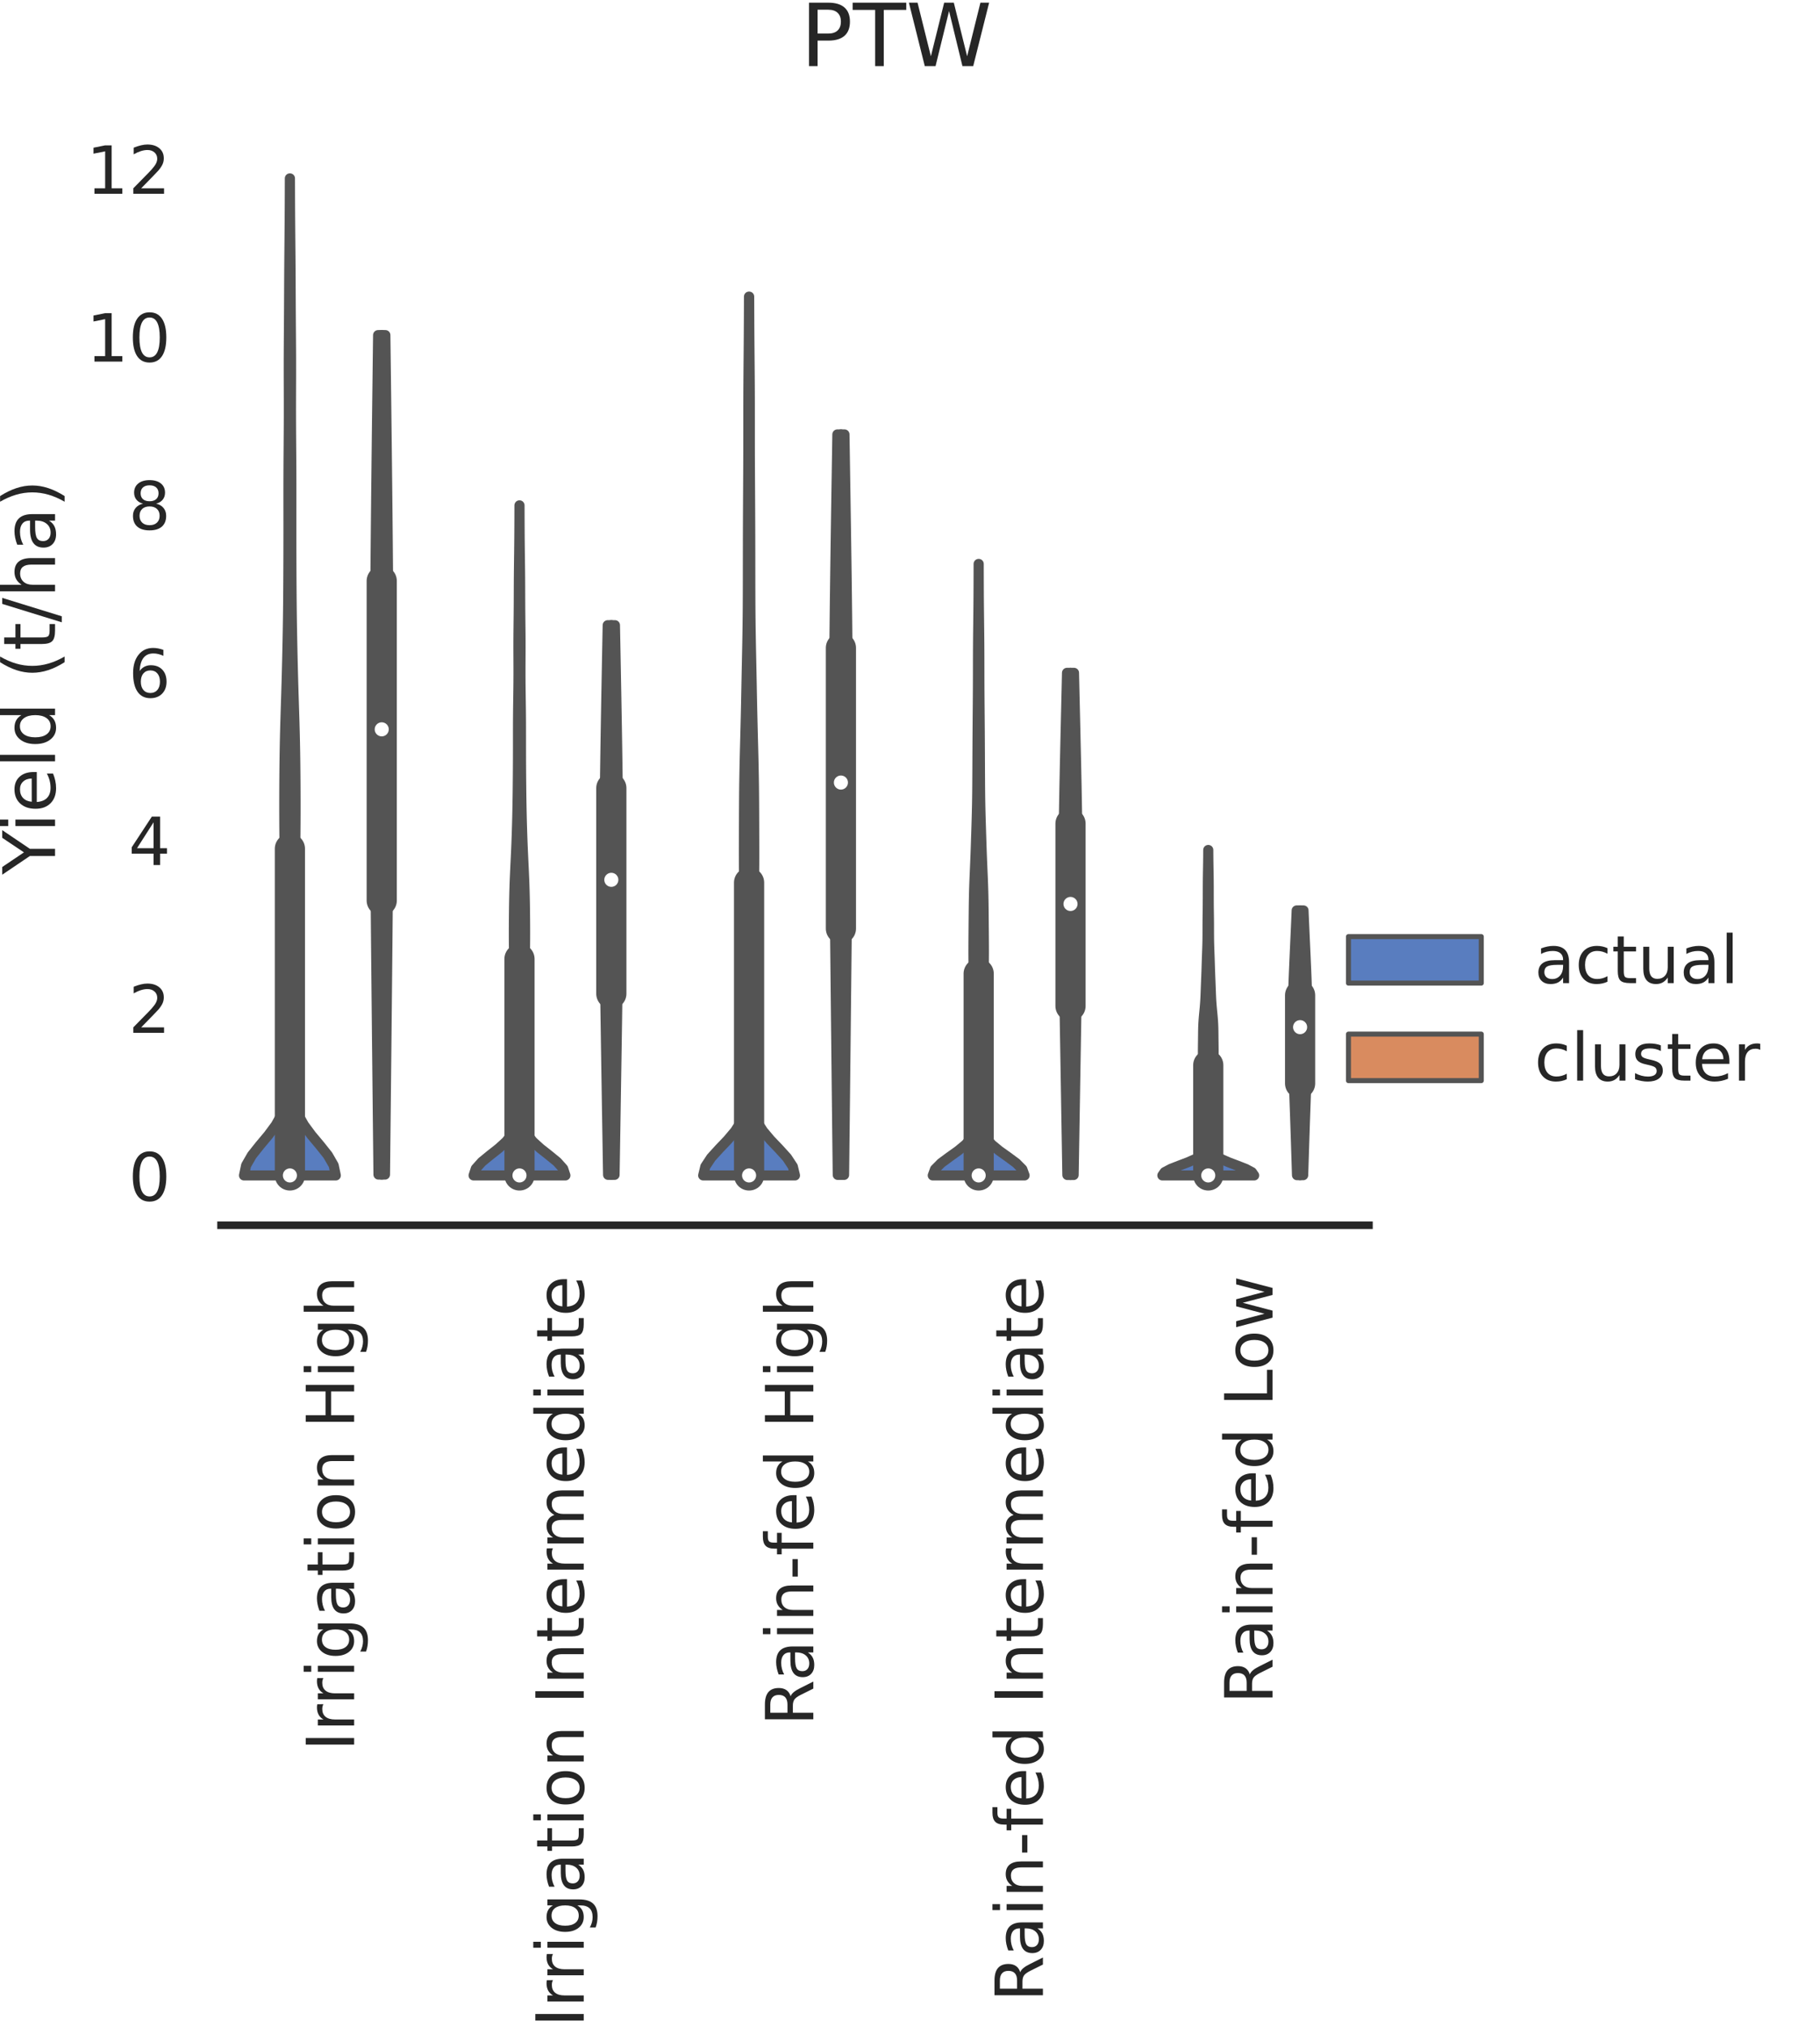 <?xml version="1.0" encoding="utf-8" standalone="no"?>
<!DOCTYPE svg PUBLIC "-//W3C//DTD SVG 1.1//EN"
  "http://www.w3.org/Graphics/SVG/1.1/DTD/svg11.dtd">
<!-- Created with matplotlib (https://matplotlib.org/) -->
<svg height="503.42pt" version="1.1" viewBox="0 0 452.214 503.42" width="452.214pt" xmlns="http://www.w3.org/2000/svg" xmlns:xlink="http://www.w3.org/1999/xlink">
 <defs>
  <style type="text/css">*{stroke-linecap:butt;stroke-linejoin:round;}</style>
 </defs>
 <g id="figure_1">
  <g id="patch_1">
   <path d="M 0 503.42 
L 452.214 503.42 
L 452.214 0 
L 0 0 
z
" style="fill:#ffffff;"/>
  </g>
  <g id="axes_1">
   <g id="patch_2">
    <path d="M 54.917 304.3 
L 340.148 304.3 
L 340.148 31.92 
L 54.917 31.92 
z
" style="fill:#ffffff;"/>
   </g>
   <g id="matplotlib.axis_1">
    <g id="xtick_1">
     <g id="text_1">
      <!-- Irrigation High -->
      <g style="fill:#262626;" transform="translate(87.993 434.888)rotate(-90)scale(0.165 -0.165)">
       <defs>
        <path d="M 9.812 72.906 
L 19.672 72.906 
L 19.672 0 
L 9.812 0 
z
" id="DejaVuSans-73"/>
        <path d="M 41.109 46.297 
Q 39.594 47.172 37.812 47.578 
Q 36.031 48 33.891 48 
Q 26.266 48 22.188 43.047 
Q 18.109 38.094 18.109 28.812 
L 18.109 0 
L 9.078 0 
L 9.078 54.688 
L 18.109 54.688 
L 18.109 46.188 
Q 20.953 51.172 25.484 53.578 
Q 30.031 56 36.531 56 
Q 37.453 56 38.578 55.875 
Q 39.703 55.766 41.062 55.516 
z
" id="DejaVuSans-114"/>
        <path d="M 9.422 54.688 
L 18.406 54.688 
L 18.406 0 
L 9.422 0 
z
M 9.422 75.984 
L 18.406 75.984 
L 18.406 64.594 
L 9.422 64.594 
z
" id="DejaVuSans-105"/>
        <path d="M 45.406 27.984 
Q 45.406 37.75 41.375 43.109 
Q 37.359 48.484 30.078 48.484 
Q 22.859 48.484 18.828 43.109 
Q 14.797 37.75 14.797 27.984 
Q 14.797 18.266 18.828 12.891 
Q 22.859 7.516 30.078 7.516 
Q 37.359 7.516 41.375 12.891 
Q 45.406 18.266 45.406 27.984 
z
M 54.391 6.781 
Q 54.391 -7.172 48.188 -13.984 
Q 42 -20.797 29.203 -20.797 
Q 24.469 -20.797 20.266 -20.094 
Q 16.062 -19.391 12.109 -17.922 
L 12.109 -9.188 
Q 16.062 -11.328 19.922 -12.344 
Q 23.781 -13.375 27.781 -13.375 
Q 36.625 -13.375 41.016 -8.766 
Q 45.406 -4.156 45.406 5.172 
L 45.406 9.625 
Q 42.625 4.781 38.281 2.391 
Q 33.938 0 27.875 0 
Q 17.828 0 11.672 7.656 
Q 5.516 15.328 5.516 27.984 
Q 5.516 40.672 11.672 48.328 
Q 17.828 56 27.875 56 
Q 33.938 56 38.281 53.609 
Q 42.625 51.219 45.406 46.391 
L 45.406 54.688 
L 54.391 54.688 
z
" id="DejaVuSans-103"/>
        <path d="M 34.281 27.484 
Q 23.391 27.484 19.188 25 
Q 14.984 22.516 14.984 16.5 
Q 14.984 11.719 18.141 8.906 
Q 21.297 6.109 26.703 6.109 
Q 34.188 6.109 38.703 11.406 
Q 43.219 16.703 43.219 25.484 
L 43.219 27.484 
z
M 52.203 31.203 
L 52.203 0 
L 43.219 0 
L 43.219 8.297 
Q 40.141 3.328 35.547 0.953 
Q 30.953 -1.422 24.312 -1.422 
Q 15.922 -1.422 10.953 3.297 
Q 6 8.016 6 15.922 
Q 6 25.141 12.172 29.828 
Q 18.359 34.516 30.609 34.516 
L 43.219 34.516 
L 43.219 35.406 
Q 43.219 41.609 39.141 45 
Q 35.062 48.391 27.688 48.391 
Q 23 48.391 18.547 47.266 
Q 14.109 46.141 10.016 43.891 
L 10.016 52.203 
Q 14.938 54.109 19.578 55.047 
Q 24.219 56 28.609 56 
Q 40.484 56 46.344 49.844 
Q 52.203 43.703 52.203 31.203 
z
" id="DejaVuSans-97"/>
        <path d="M 18.312 70.219 
L 18.312 54.688 
L 36.812 54.688 
L 36.812 47.703 
L 18.312 47.703 
L 18.312 18.016 
Q 18.312 11.328 20.141 9.422 
Q 21.969 7.516 27.594 7.516 
L 36.812 7.516 
L 36.812 0 
L 27.594 0 
Q 17.188 0 13.234 3.875 
Q 9.281 7.766 9.281 18.016 
L 9.281 47.703 
L 2.688 47.703 
L 2.688 54.688 
L 9.281 54.688 
L 9.281 70.219 
z
" id="DejaVuSans-116"/>
        <path d="M 30.609 48.391 
Q 23.391 48.391 19.188 42.75 
Q 14.984 37.109 14.984 27.297 
Q 14.984 17.484 19.156 11.844 
Q 23.344 6.203 30.609 6.203 
Q 37.797 6.203 41.984 11.859 
Q 46.188 17.531 46.188 27.297 
Q 46.188 37.016 41.984 42.703 
Q 37.797 48.391 30.609 48.391 
z
M 30.609 56 
Q 42.328 56 49.016 48.375 
Q 55.719 40.766 55.719 27.297 
Q 55.719 13.875 49.016 6.219 
Q 42.328 -1.422 30.609 -1.422 
Q 18.844 -1.422 12.172 6.219 
Q 5.516 13.875 5.516 27.297 
Q 5.516 40.766 12.172 48.375 
Q 18.844 56 30.609 56 
z
" id="DejaVuSans-111"/>
        <path d="M 54.891 33.016 
L 54.891 0 
L 45.906 0 
L 45.906 32.719 
Q 45.906 40.484 42.875 44.328 
Q 39.844 48.188 33.797 48.188 
Q 26.516 48.188 22.312 43.547 
Q 18.109 38.922 18.109 30.906 
L 18.109 0 
L 9.078 0 
L 9.078 54.688 
L 18.109 54.688 
L 18.109 46.188 
Q 21.344 51.125 25.703 53.562 
Q 30.078 56 35.797 56 
Q 45.219 56 50.047 50.172 
Q 54.891 44.344 54.891 33.016 
z
" id="DejaVuSans-110"/>
        <path id="DejaVuSans-32"/>
        <path d="M 9.812 72.906 
L 19.672 72.906 
L 19.672 43.016 
L 55.516 43.016 
L 55.516 72.906 
L 65.375 72.906 
L 65.375 0 
L 55.516 0 
L 55.516 34.719 
L 19.672 34.719 
L 19.672 0 
L 9.812 0 
z
" id="DejaVuSans-72"/>
        <path d="M 54.891 33.016 
L 54.891 0 
L 45.906 0 
L 45.906 32.719 
Q 45.906 40.484 42.875 44.328 
Q 39.844 48.188 33.797 48.188 
Q 26.516 48.188 22.312 43.547 
Q 18.109 38.922 18.109 30.906 
L 18.109 0 
L 9.078 0 
L 9.078 75.984 
L 18.109 75.984 
L 18.109 46.188 
Q 21.344 51.125 25.703 53.562 
Q 30.078 56 35.797 56 
Q 45.219 56 50.047 50.172 
Q 54.891 44.344 54.891 33.016 
z
" id="DejaVuSans-104"/>
       </defs>
       <use xlink:href="#DejaVuSans-73"/>
       <use x="29.492" xlink:href="#DejaVuSans-114"/>
       <use x="68.855" xlink:href="#DejaVuSans-114"/>
       <use x="109.969" xlink:href="#DejaVuSans-105"/>
       <use x="137.752" xlink:href="#DejaVuSans-103"/>
       <use x="201.229" xlink:href="#DejaVuSans-97"/>
       <use x="262.508" xlink:href="#DejaVuSans-116"/>
       <use x="301.717" xlink:href="#DejaVuSans-105"/>
       <use x="329.5" xlink:href="#DejaVuSans-111"/>
       <use x="390.682" xlink:href="#DejaVuSans-110"/>
       <use x="454.061" xlink:href="#DejaVuSans-32"/>
       <use x="485.848" xlink:href="#DejaVuSans-72"/>
       <use x="561.043" xlink:href="#DejaVuSans-105"/>
       <use x="588.826" xlink:href="#DejaVuSans-103"/>
       <use x="652.303" xlink:href="#DejaVuSans-104"/>
      </g>
     </g>
    </g>
    <g id="xtick_2">
     <g id="text_2">
      <!-- Irrigation Intermediate -->
      <g style="fill:#262626;" transform="translate(145.039 503.42)rotate(-90)scale(0.165 -0.165)">
       <defs>
        <path d="M 56.203 29.594 
L 56.203 25.203 
L 14.891 25.203 
Q 15.484 15.922 20.484 11.062 
Q 25.484 6.203 34.422 6.203 
Q 39.594 6.203 44.453 7.469 
Q 49.312 8.734 54.109 11.281 
L 54.109 2.781 
Q 49.266 0.734 44.188 -0.344 
Q 39.109 -1.422 33.891 -1.422 
Q 20.797 -1.422 13.156 6.188 
Q 5.516 13.812 5.516 26.812 
Q 5.516 40.234 12.766 48.109 
Q 20.016 56 32.328 56 
Q 43.359 56 49.781 48.891 
Q 56.203 41.797 56.203 29.594 
z
M 47.219 32.234 
Q 47.125 39.594 43.094 43.984 
Q 39.062 48.391 32.422 48.391 
Q 24.906 48.391 20.391 44.141 
Q 15.875 39.891 15.188 32.172 
z
" id="DejaVuSans-101"/>
        <path d="M 52 44.188 
Q 55.375 50.25 60.062 53.125 
Q 64.75 56 71.094 56 
Q 79.641 56 84.281 50.016 
Q 88.922 44.047 88.922 33.016 
L 88.922 0 
L 79.891 0 
L 79.891 32.719 
Q 79.891 40.578 77.094 44.375 
Q 74.312 48.188 68.609 48.188 
Q 61.625 48.188 57.562 43.547 
Q 53.516 38.922 53.516 30.906 
L 53.516 0 
L 44.484 0 
L 44.484 32.719 
Q 44.484 40.625 41.703 44.406 
Q 38.922 48.188 33.109 48.188 
Q 26.219 48.188 22.156 43.531 
Q 18.109 38.875 18.109 30.906 
L 18.109 0 
L 9.078 0 
L 9.078 54.688 
L 18.109 54.688 
L 18.109 46.188 
Q 21.188 51.219 25.484 53.609 
Q 29.781 56 35.688 56 
Q 41.656 56 45.828 52.969 
Q 50 49.953 52 44.188 
z
" id="DejaVuSans-109"/>
        <path d="M 45.406 46.391 
L 45.406 75.984 
L 54.391 75.984 
L 54.391 0 
L 45.406 0 
L 45.406 8.203 
Q 42.578 3.328 38.25 0.953 
Q 33.938 -1.422 27.875 -1.422 
Q 17.969 -1.422 11.734 6.484 
Q 5.516 14.406 5.516 27.297 
Q 5.516 40.188 11.734 48.094 
Q 17.969 56 27.875 56 
Q 33.938 56 38.25 53.625 
Q 42.578 51.266 45.406 46.391 
z
M 14.797 27.297 
Q 14.797 17.391 18.875 11.75 
Q 22.953 6.109 30.078 6.109 
Q 37.203 6.109 41.297 11.75 
Q 45.406 17.391 45.406 27.297 
Q 45.406 37.203 41.297 42.844 
Q 37.203 48.484 30.078 48.484 
Q 22.953 48.484 18.875 42.844 
Q 14.797 37.203 14.797 27.297 
z
" id="DejaVuSans-100"/>
       </defs>
       <use xlink:href="#DejaVuSans-73"/>
       <use x="29.492" xlink:href="#DejaVuSans-114"/>
       <use x="68.855" xlink:href="#DejaVuSans-114"/>
       <use x="109.969" xlink:href="#DejaVuSans-105"/>
       <use x="137.752" xlink:href="#DejaVuSans-103"/>
       <use x="201.229" xlink:href="#DejaVuSans-97"/>
       <use x="262.508" xlink:href="#DejaVuSans-116"/>
       <use x="301.717" xlink:href="#DejaVuSans-105"/>
       <use x="329.5" xlink:href="#DejaVuSans-111"/>
       <use x="390.682" xlink:href="#DejaVuSans-110"/>
       <use x="454.061" xlink:href="#DejaVuSans-32"/>
       <use x="485.848" xlink:href="#DejaVuSans-73"/>
       <use x="515.34" xlink:href="#DejaVuSans-110"/>
       <use x="578.719" xlink:href="#DejaVuSans-116"/>
       <use x="617.928" xlink:href="#DejaVuSans-101"/>
       <use x="679.451" xlink:href="#DejaVuSans-114"/>
       <use x="718.814" xlink:href="#DejaVuSans-109"/>
       <use x="816.227" xlink:href="#DejaVuSans-101"/>
       <use x="877.75" xlink:href="#DejaVuSans-100"/>
       <use x="941.227" xlink:href="#DejaVuSans-105"/>
       <use x="969.01" xlink:href="#DejaVuSans-97"/>
       <use x="1030.289" xlink:href="#DejaVuSans-116"/>
       <use x="1069.498" xlink:href="#DejaVuSans-101"/>
      </g>
     </g>
    </g>
    <g id="xtick_3">
     <g id="text_3">
      <!-- Rain-fed High -->
      <g style="fill:#262626;" transform="translate(202.086 428.603)rotate(-90)scale(0.165 -0.165)">
       <defs>
        <path d="M 44.391 34.188 
Q 47.562 33.109 50.562 29.594 
Q 53.562 26.078 56.594 19.922 
L 66.609 0 
L 56 0 
L 46.688 18.703 
Q 43.062 26.031 39.672 28.422 
Q 36.281 30.812 30.422 30.812 
L 19.672 30.812 
L 19.672 0 
L 9.812 0 
L 9.812 72.906 
L 32.078 72.906 
Q 44.578 72.906 50.734 67.672 
Q 56.891 62.453 56.891 51.906 
Q 56.891 45.016 53.688 40.469 
Q 50.484 35.938 44.391 34.188 
z
M 19.672 64.797 
L 19.672 38.922 
L 32.078 38.922 
Q 39.203 38.922 42.844 42.219 
Q 46.484 45.516 46.484 51.906 
Q 46.484 58.297 42.844 61.547 
Q 39.203 64.797 32.078 64.797 
z
" id="DejaVuSans-82"/>
        <path d="M 4.891 31.391 
L 31.203 31.391 
L 31.203 23.391 
L 4.891 23.391 
z
" id="DejaVuSans-45"/>
        <path d="M 37.109 75.984 
L 37.109 68.5 
L 28.516 68.5 
Q 23.688 68.5 21.797 66.547 
Q 19.922 64.594 19.922 59.516 
L 19.922 54.688 
L 34.719 54.688 
L 34.719 47.703 
L 19.922 47.703 
L 19.922 0 
L 10.891 0 
L 10.891 47.703 
L 2.297 47.703 
L 2.297 54.688 
L 10.891 54.688 
L 10.891 58.5 
Q 10.891 67.625 15.141 71.797 
Q 19.391 75.984 28.609 75.984 
z
" id="DejaVuSans-102"/>
       </defs>
       <use xlink:href="#DejaVuSans-82"/>
       <use x="67.232" xlink:href="#DejaVuSans-97"/>
       <use x="128.512" xlink:href="#DejaVuSans-105"/>
       <use x="156.295" xlink:href="#DejaVuSans-110"/>
       <use x="219.674" xlink:href="#DejaVuSans-45"/>
       <use x="255.758" xlink:href="#DejaVuSans-102"/>
       <use x="290.963" xlink:href="#DejaVuSans-101"/>
       <use x="352.486" xlink:href="#DejaVuSans-100"/>
       <use x="415.963" xlink:href="#DejaVuSans-32"/>
       <use x="447.75" xlink:href="#DejaVuSans-72"/>
       <use x="522.945" xlink:href="#DejaVuSans-105"/>
       <use x="550.729" xlink:href="#DejaVuSans-103"/>
       <use x="614.205" xlink:href="#DejaVuSans-104"/>
      </g>
     </g>
    </g>
    <g id="xtick_4">
     <g id="text_4">
      <!-- Rain-fed Intermediate -->
      <g style="fill:#262626;" transform="translate(259.132 497.135)rotate(-90)scale(0.165 -0.165)">
       <use xlink:href="#DejaVuSans-82"/>
       <use x="67.232" xlink:href="#DejaVuSans-97"/>
       <use x="128.512" xlink:href="#DejaVuSans-105"/>
       <use x="156.295" xlink:href="#DejaVuSans-110"/>
       <use x="219.674" xlink:href="#DejaVuSans-45"/>
       <use x="255.758" xlink:href="#DejaVuSans-102"/>
       <use x="290.963" xlink:href="#DejaVuSans-101"/>
       <use x="352.486" xlink:href="#DejaVuSans-100"/>
       <use x="415.963" xlink:href="#DejaVuSans-32"/>
       <use x="447.75" xlink:href="#DejaVuSans-73"/>
       <use x="477.242" xlink:href="#DejaVuSans-110"/>
       <use x="540.621" xlink:href="#DejaVuSans-116"/>
       <use x="579.83" xlink:href="#DejaVuSans-101"/>
       <use x="641.354" xlink:href="#DejaVuSans-114"/>
       <use x="680.717" xlink:href="#DejaVuSans-109"/>
       <use x="778.129" xlink:href="#DejaVuSans-101"/>
       <use x="839.652" xlink:href="#DejaVuSans-100"/>
       <use x="903.129" xlink:href="#DejaVuSans-105"/>
       <use x="930.912" xlink:href="#DejaVuSans-97"/>
       <use x="992.191" xlink:href="#DejaVuSans-116"/>
       <use x="1031.4" xlink:href="#DejaVuSans-101"/>
      </g>
     </g>
    </g>
    <g id="xtick_5">
     <g id="text_5">
      <!-- Rain-fed Low -->
      <g style="fill:#262626;" transform="translate(316.178 423.173)rotate(-90)scale(0.165 -0.165)">
       <defs>
        <path d="M 9.812 72.906 
L 19.672 72.906 
L 19.672 8.297 
L 55.172 8.297 
L 55.172 0 
L 9.812 0 
z
" id="DejaVuSans-76"/>
        <path d="M 4.203 54.688 
L 13.188 54.688 
L 24.422 12.016 
L 35.594 54.688 
L 46.188 54.688 
L 57.422 12.016 
L 68.609 54.688 
L 77.594 54.688 
L 63.281 0 
L 52.688 0 
L 40.922 44.828 
L 29.109 0 
L 18.5 0 
z
" id="DejaVuSans-119"/>
       </defs>
       <use xlink:href="#DejaVuSans-82"/>
       <use x="67.232" xlink:href="#DejaVuSans-97"/>
       <use x="128.512" xlink:href="#DejaVuSans-105"/>
       <use x="156.295" xlink:href="#DejaVuSans-110"/>
       <use x="219.674" xlink:href="#DejaVuSans-45"/>
       <use x="255.758" xlink:href="#DejaVuSans-102"/>
       <use x="290.963" xlink:href="#DejaVuSans-101"/>
       <use x="352.486" xlink:href="#DejaVuSans-100"/>
       <use x="415.963" xlink:href="#DejaVuSans-32"/>
       <use x="447.75" xlink:href="#DejaVuSans-76"/>
       <use x="501.713" xlink:href="#DejaVuSans-111"/>
       <use x="562.895" xlink:href="#DejaVuSans-119"/>
      </g>
     </g>
    </g>
   </g>
   <g id="matplotlib.axis_2">
    <g id="ytick_1">
     <g id="text_6">
      <!-- 0 -->
      <g style="fill:#262626;" transform="translate(31.919 298.188)scale(0.165 -0.165)">
       <defs>
        <path d="M 31.781 66.406 
Q 24.172 66.406 20.328 58.906 
Q 16.5 51.422 16.5 36.375 
Q 16.5 21.391 20.328 13.891 
Q 24.172 6.391 31.781 6.391 
Q 39.453 6.391 43.281 13.891 
Q 47.125 21.391 47.125 36.375 
Q 47.125 51.422 43.281 58.906 
Q 39.453 66.406 31.781 66.406 
z
M 31.781 74.219 
Q 44.047 74.219 50.516 64.516 
Q 56.984 54.828 56.984 36.375 
Q 56.984 17.969 50.516 8.266 
Q 44.047 -1.422 31.781 -1.422 
Q 19.531 -1.422 13.062 8.266 
Q 6.594 17.969 6.594 36.375 
Q 6.594 54.828 13.062 64.516 
Q 19.531 74.219 31.781 74.219 
z
" id="DejaVuSans-48"/>
       </defs>
       <use xlink:href="#DejaVuSans-48"/>
      </g>
     </g>
    </g>
    <g id="ytick_2">
     <g id="text_7">
      <!-- 2 -->
      <g style="fill:#262626;" transform="translate(31.919 256.512)scale(0.165 -0.165)">
       <defs>
        <path d="M 19.188 8.297 
L 53.609 8.297 
L 53.609 0 
L 7.328 0 
L 7.328 8.297 
Q 12.938 14.109 22.625 23.891 
Q 32.328 33.688 34.812 36.531 
Q 39.547 41.844 41.422 45.531 
Q 43.312 49.219 43.312 52.781 
Q 43.312 58.594 39.234 62.25 
Q 35.156 65.922 28.609 65.922 
Q 23.969 65.922 18.812 64.312 
Q 13.672 62.703 7.812 59.422 
L 7.812 69.391 
Q 13.766 71.781 18.938 73 
Q 24.125 74.219 28.422 74.219 
Q 39.75 74.219 46.484 68.547 
Q 53.219 62.891 53.219 53.422 
Q 53.219 48.922 51.531 44.891 
Q 49.859 40.875 45.406 35.406 
Q 44.188 33.984 37.641 27.219 
Q 31.109 20.453 19.188 8.297 
z
" id="DejaVuSans-50"/>
       </defs>
       <use xlink:href="#DejaVuSans-50"/>
      </g>
     </g>
    </g>
    <g id="ytick_3">
     <g id="text_8">
      <!-- 4 -->
      <g style="fill:#262626;" transform="translate(31.919 214.836)scale(0.165 -0.165)">
       <defs>
        <path d="M 37.797 64.312 
L 12.891 25.391 
L 37.797 25.391 
z
M 35.203 72.906 
L 47.609 72.906 
L 47.609 25.391 
L 58.016 25.391 
L 58.016 17.188 
L 47.609 17.188 
L 47.609 0 
L 37.797 0 
L 37.797 17.188 
L 4.891 17.188 
L 4.891 26.703 
z
" id="DejaVuSans-52"/>
       </defs>
       <use xlink:href="#DejaVuSans-52"/>
      </g>
     </g>
    </g>
    <g id="ytick_4">
     <g id="text_9">
      <!-- 6 -->
      <g style="fill:#262626;" transform="translate(31.919 173.16)scale(0.165 -0.165)">
       <defs>
        <path d="M 33.016 40.375 
Q 26.375 40.375 22.484 35.828 
Q 18.609 31.297 18.609 23.391 
Q 18.609 15.531 22.484 10.953 
Q 26.375 6.391 33.016 6.391 
Q 39.656 6.391 43.531 10.953 
Q 47.406 15.531 47.406 23.391 
Q 47.406 31.297 43.531 35.828 
Q 39.656 40.375 33.016 40.375 
z
M 52.594 71.297 
L 52.594 62.312 
Q 48.875 64.062 45.094 64.984 
Q 41.312 65.922 37.594 65.922 
Q 27.828 65.922 22.672 59.328 
Q 17.531 52.734 16.797 39.406 
Q 19.672 43.656 24.016 45.922 
Q 28.375 48.188 33.594 48.188 
Q 44.578 48.188 50.953 41.516 
Q 57.328 34.859 57.328 23.391 
Q 57.328 12.156 50.688 5.359 
Q 44.047 -1.422 33.016 -1.422 
Q 20.359 -1.422 13.672 8.266 
Q 6.984 17.969 6.984 36.375 
Q 6.984 53.656 15.188 63.938 
Q 23.391 74.219 37.203 74.219 
Q 40.922 74.219 44.703 73.484 
Q 48.484 72.75 52.594 71.297 
z
" id="DejaVuSans-54"/>
       </defs>
       <use xlink:href="#DejaVuSans-54"/>
      </g>
     </g>
    </g>
    <g id="ytick_5">
     <g id="text_10">
      <!-- 8 -->
      <g style="fill:#262626;" transform="translate(31.919 131.484)scale(0.165 -0.165)">
       <defs>
        <path d="M 31.781 34.625 
Q 24.75 34.625 20.719 30.859 
Q 16.703 27.094 16.703 20.516 
Q 16.703 13.922 20.719 10.156 
Q 24.75 6.391 31.781 6.391 
Q 38.812 6.391 42.859 10.172 
Q 46.922 13.969 46.922 20.516 
Q 46.922 27.094 42.891 30.859 
Q 38.875 34.625 31.781 34.625 
z
M 21.922 38.812 
Q 15.578 40.375 12.031 44.719 
Q 8.5 49.078 8.5 55.328 
Q 8.5 64.062 14.719 69.141 
Q 20.953 74.219 31.781 74.219 
Q 42.672 74.219 48.875 69.141 
Q 55.078 64.062 55.078 55.328 
Q 55.078 49.078 51.531 44.719 
Q 48 40.375 41.703 38.812 
Q 48.828 37.156 52.797 32.312 
Q 56.781 27.484 56.781 20.516 
Q 56.781 9.906 50.312 4.234 
Q 43.844 -1.422 31.781 -1.422 
Q 19.734 -1.422 13.25 4.234 
Q 6.781 9.906 6.781 20.516 
Q 6.781 27.484 10.781 32.312 
Q 14.797 37.156 21.922 38.812 
z
M 18.312 54.391 
Q 18.312 48.734 21.844 45.562 
Q 25.391 42.391 31.781 42.391 
Q 38.141 42.391 41.719 45.562 
Q 45.312 48.734 45.312 54.391 
Q 45.312 60.062 41.719 63.234 
Q 38.141 66.406 31.781 66.406 
Q 25.391 66.406 21.844 63.234 
Q 18.312 60.062 18.312 54.391 
z
" id="DejaVuSans-56"/>
       </defs>
       <use xlink:href="#DejaVuSans-56"/>
      </g>
     </g>
    </g>
    <g id="ytick_6">
     <g id="text_11">
      <!-- 10 -->
      <g style="fill:#262626;" transform="translate(21.421 89.808)scale(0.165 -0.165)">
       <defs>
        <path d="M 12.406 8.297 
L 28.516 8.297 
L 28.516 63.922 
L 10.984 60.406 
L 10.984 69.391 
L 28.422 72.906 
L 38.281 72.906 
L 38.281 8.297 
L 54.391 8.297 
L 54.391 0 
L 12.406 0 
z
" id="DejaVuSans-49"/>
       </defs>
       <use xlink:href="#DejaVuSans-49"/>
       <use x="63.623" xlink:href="#DejaVuSans-48"/>
      </g>
     </g>
    </g>
    <g id="ytick_7">
     <g id="text_12">
      <!-- 12 -->
      <g style="fill:#262626;" transform="translate(21.421 48.132)scale(0.165 -0.165)">
       <use xlink:href="#DejaVuSans-49"/>
       <use x="63.623" xlink:href="#DejaVuSans-50"/>
      </g>
     </g>
    </g>
    <g id="text_13">
     <!-- Yield (t/ha) -->
     <g style="fill:#262626;" transform="translate(13.677 217.195)rotate(-90)scale(0.18 -0.18)">
      <defs>
       <path d="M -0.203 72.906 
L 10.406 72.906 
L 30.609 42.922 
L 50.688 72.906 
L 61.281 72.906 
L 35.5 34.719 
L 35.5 0 
L 25.594 0 
L 25.594 34.719 
z
" id="DejaVuSans-89"/>
       <path d="M 9.422 75.984 
L 18.406 75.984 
L 18.406 0 
L 9.422 0 
z
" id="DejaVuSans-108"/>
       <path d="M 31 75.875 
Q 24.469 64.656 21.281 53.656 
Q 18.109 42.672 18.109 31.391 
Q 18.109 20.125 21.312 9.062 
Q 24.516 -2 31 -13.188 
L 23.188 -13.188 
Q 15.875 -1.703 12.234 9.375 
Q 8.594 20.453 8.594 31.391 
Q 8.594 42.281 12.203 53.312 
Q 15.828 64.359 23.188 75.875 
z
" id="DejaVuSans-40"/>
       <path d="M 25.391 72.906 
L 33.688 72.906 
L 8.297 -9.281 
L 0 -9.281 
z
" id="DejaVuSans-47"/>
       <path d="M 8.016 75.875 
L 15.828 75.875 
Q 23.141 64.359 26.781 53.312 
Q 30.422 42.281 30.422 31.391 
Q 30.422 20.453 26.781 9.375 
Q 23.141 -1.703 15.828 -13.188 
L 8.016 -13.188 
Q 14.5 -2 17.703 9.062 
Q 20.906 20.125 20.906 31.391 
Q 20.906 42.672 17.703 53.656 
Q 14.5 64.656 8.016 75.875 
z
" id="DejaVuSans-41"/>
      </defs>
      <use xlink:href="#DejaVuSans-89"/>
      <use x="57.459" xlink:href="#DejaVuSans-105"/>
      <use x="85.242" xlink:href="#DejaVuSans-101"/>
      <use x="146.766" xlink:href="#DejaVuSans-108"/>
      <use x="174.549" xlink:href="#DejaVuSans-100"/>
      <use x="238.025" xlink:href="#DejaVuSans-32"/>
      <use x="269.812" xlink:href="#DejaVuSans-40"/>
      <use x="308.826" xlink:href="#DejaVuSans-116"/>
      <use x="348.035" xlink:href="#DejaVuSans-47"/>
      <use x="381.727" xlink:href="#DejaVuSans-104"/>
      <use x="445.105" xlink:href="#DejaVuSans-97"/>
      <use x="506.385" xlink:href="#DejaVuSans-41"/>
     </g>
    </g>
   </g>
   <g id="PolyCollection_1">
    <defs>
     <path d="M 83.44 -211.501 
L 60.622 -211.501 
L 61.149 -214.002 
L 62.591 -216.503 
L 64.58 -219.005 
L 66.678 -221.506 
L 68.525 -224.007 
L 69.927 -226.508 
L 70.854 -229.009 
L 71.386 -231.511 
L 71.64 -234.012 
L 71.724 -236.513 
L 71.718 -239.014 
L 71.673 -241.515 
L 71.616 -244.017 
L 71.564 -246.518 
L 71.523 -249.019 
L 71.495 -251.52 
L 71.478 -254.021 
L 71.469 -256.523 
L 71.463 -259.024 
L 71.455 -261.525 
L 71.441 -264.026 
L 71.419 -266.527 
L 71.384 -269.029 
L 71.336 -271.53 
L 71.274 -274.031 
L 71.198 -276.532 
L 71.113 -279.033 
L 71.023 -281.534 
L 70.934 -284.036 
L 70.852 -286.537 
L 70.782 -289.038 
L 70.726 -291.539 
L 70.685 -294.04 
L 70.656 -296.542 
L 70.638 -299.043 
L 70.629 -301.544 
L 70.627 -304.045 
L 70.633 -306.546 
L 70.645 -309.048 
L 70.665 -311.549 
L 70.692 -314.05 
L 70.728 -316.551 
L 70.774 -319.052 
L 70.832 -321.554 
L 70.901 -324.055 
L 70.977 -326.556 
L 71.057 -329.057 
L 71.135 -331.558 
L 71.21 -334.06 
L 71.278 -336.561 
L 71.341 -339.062 
L 71.398 -341.563 
L 71.451 -344.064 
L 71.498 -346.566 
L 71.538 -349.067 
L 71.572 -351.568 
L 71.599 -354.069 
L 71.62 -356.57 
L 71.636 -359.071 
L 71.648 -361.573 
L 71.658 -364.074 
L 71.665 -366.575 
L 71.669 -369.076 
L 71.672 -371.577 
L 71.671 -374.079 
L 71.669 -376.58 
L 71.667 -379.081 
L 71.666 -381.582 
L 71.669 -384.083 
L 71.678 -386.585 
L 71.691 -389.086 
L 71.709 -391.587 
L 71.728 -394.088 
L 71.744 -396.589 
L 71.756 -399.091 
L 71.76 -401.592 
L 71.758 -404.093 
L 71.751 -406.594 
L 71.743 -409.095 
L 71.739 -411.597 
L 71.741 -414.098 
L 71.751 -416.599 
L 71.767 -419.1 
L 71.785 -421.601 
L 71.803 -424.103 
L 71.818 -426.604 
L 71.83 -429.105 
L 71.841 -431.606 
L 71.853 -434.107 
L 71.868 -436.609 
L 71.887 -439.11 
L 71.91 -441.611 
L 71.933 -444.112 
L 71.955 -446.613 
L 71.974 -449.114 
L 71.989 -451.616 
L 72.001 -454.117 
L 72.01 -456.618 
L 72.016 -459.119 
L 72.045 -459.119 
L 72.045 -459.119 
L 72.052 -456.618 
L 72.06 -454.117 
L 72.072 -451.616 
L 72.088 -449.114 
L 72.107 -446.613 
L 72.129 -444.112 
L 72.152 -441.611 
L 72.174 -439.11 
L 72.193 -436.609 
L 72.209 -434.107 
L 72.22 -431.606 
L 72.231 -429.105 
L 72.243 -426.604 
L 72.258 -424.103 
L 72.276 -421.601 
L 72.295 -419.1 
L 72.311 -416.599 
L 72.321 -414.098 
L 72.323 -411.597 
L 72.318 -409.095 
L 72.31 -406.594 
L 72.304 -404.093 
L 72.301 -401.592 
L 72.306 -399.091 
L 72.317 -396.589 
L 72.334 -394.088 
L 72.352 -391.587 
L 72.37 -389.086 
L 72.384 -386.585 
L 72.392 -384.083 
L 72.395 -381.582 
L 72.395 -379.081 
L 72.392 -376.58 
L 72.39 -374.079 
L 72.39 -371.577 
L 72.392 -369.076 
L 72.397 -366.575 
L 72.404 -364.074 
L 72.413 -361.573 
L 72.425 -359.071 
L 72.441 -356.57 
L 72.462 -354.069 
L 72.489 -351.568 
L 72.523 -349.067 
L 72.564 -346.566 
L 72.611 -344.064 
L 72.663 -341.563 
L 72.72 -339.062 
L 72.783 -336.561 
L 72.852 -334.06 
L 72.926 -331.558 
L 73.005 -329.057 
L 73.084 -326.556 
L 73.161 -324.055 
L 73.229 -321.554 
L 73.287 -319.052 
L 73.334 -316.551 
L 73.37 -314.05 
L 73.397 -311.549 
L 73.416 -309.048 
L 73.428 -306.546 
L 73.434 -304.045 
L 73.433 -301.544 
L 73.424 -299.043 
L 73.406 -296.542 
L 73.377 -294.04 
L 73.335 -291.539 
L 73.279 -289.038 
L 73.209 -286.537 
L 73.128 -284.036 
L 73.039 -281.534 
L 72.949 -279.033 
L 72.863 -276.532 
L 72.788 -274.031 
L 72.726 -271.53 
L 72.677 -269.029 
L 72.643 -266.527 
L 72.62 -264.026 
L 72.607 -261.525 
L 72.599 -259.024 
L 72.593 -256.523 
L 72.583 -254.021 
L 72.567 -251.52 
L 72.539 -249.019 
L 72.498 -246.518 
L 72.445 -244.017 
L 72.389 -241.515 
L 72.343 -239.014 
L 72.337 -236.513 
L 72.422 -234.012 
L 72.676 -231.511 
L 73.207 -229.009 
L 74.135 -226.508 
L 75.536 -224.007 
L 77.383 -221.506 
L 79.481 -219.005 
L 81.471 -216.503 
L 82.912 -214.002 
L 83.44 -211.501 
z
" id="m9d31c85750" style="stroke:#545454;stroke-width:2.5;"/>
    </defs>
    <g clip-path="url(#p59df6b0db3)">
     <use style="fill:#597dbf;stroke:#545454;stroke-width:2.5;" x="0" xlink:href="#m9d31c85750" y="503.42"/>
    </g>
   </g>
   <g id="PolyCollection_2">
    <defs>
     <path d="M 95.662 -211.716 
L 94.036 -211.716 
L 94.013 -213.822 
L 93.991 -215.928 
L 93.968 -218.034 
L 93.945 -220.139 
L 93.923 -222.245 
L 93.9 -224.351 
L 93.877 -226.457 
L 93.855 -228.563 
L 93.833 -230.669 
L 93.81 -232.775 
L 93.788 -234.881 
L 93.766 -236.987 
L 93.744 -239.092 
L 93.722 -241.198 
L 93.7 -243.304 
L 93.678 -245.41 
L 93.656 -247.516 
L 93.635 -249.622 
L 93.613 -251.728 
L 93.592 -253.834 
L 93.57 -255.94 
L 93.549 -258.045 
L 93.528 -260.151 
L 93.507 -262.257 
L 93.487 -264.363 
L 93.466 -266.469 
L 93.446 -268.575 
L 93.426 -270.681 
L 93.406 -272.787 
L 93.387 -274.893 
L 93.368 -276.999 
L 93.35 -279.104 
L 93.332 -281.21 
L 93.314 -283.316 
L 93.297 -285.422 
L 93.281 -287.528 
L 93.265 -289.634 
L 93.25 -291.74 
L 93.235 -293.846 
L 93.222 -295.952 
L 93.209 -298.057 
L 93.197 -300.163 
L 93.185 -302.269 
L 93.175 -304.375 
L 93.166 -306.481 
L 93.157 -308.587 
L 93.15 -310.693 
L 93.144 -312.799 
L 93.138 -314.905 
L 93.134 -317.01 
L 93.131 -319.116 
L 93.129 -321.222 
L 93.128 -323.328 
L 93.128 -325.434 
L 93.13 -327.54 
L 93.132 -329.646 
L 93.135 -331.752 
L 93.14 -333.858 
L 93.146 -335.963 
L 93.153 -338.069 
L 93.16 -340.175 
L 93.169 -342.281 
L 93.179 -344.387 
L 93.19 -346.493 
L 93.202 -348.599 
L 93.214 -350.705 
L 93.228 -352.811 
L 93.242 -354.916 
L 93.258 -357.022 
L 93.274 -359.128 
L 93.291 -361.234 
L 93.308 -363.34 
L 93.326 -365.446 
L 93.345 -367.552 
L 93.364 -369.658 
L 93.384 -371.764 
L 93.405 -373.869 
L 93.426 -375.975 
L 93.448 -378.081 
L 93.47 -380.187 
L 93.492 -382.293 
L 93.515 -384.399 
L 93.538 -386.505 
L 93.562 -388.611 
L 93.586 -390.717 
L 93.61 -392.822 
L 93.634 -394.928 
L 93.659 -397.034 
L 93.684 -399.14 
L 93.709 -401.246 
L 93.735 -403.352 
L 93.761 -405.458 
L 93.787 -407.564 
L 93.813 -409.67 
L 93.839 -411.775 
L 93.865 -413.881 
L 93.892 -415.987 
L 93.918 -418.093 
L 93.945 -420.199 
L 95.754 -420.199 
L 95.754 -420.199 
L 95.78 -418.093 
L 95.807 -415.987 
L 95.833 -413.881 
L 95.86 -411.775 
L 95.886 -409.67 
L 95.912 -407.564 
L 95.938 -405.458 
L 95.964 -403.352 
L 95.989 -401.246 
L 96.014 -399.14 
L 96.039 -397.034 
L 96.064 -394.928 
L 96.089 -392.822 
L 96.113 -390.717 
L 96.137 -388.611 
L 96.161 -386.505 
L 96.184 -384.399 
L 96.207 -382.293 
L 96.229 -380.187 
L 96.251 -378.081 
L 96.273 -375.975 
L 96.294 -373.869 
L 96.314 -371.764 
L 96.334 -369.658 
L 96.354 -367.552 
L 96.372 -365.446 
L 96.391 -363.34 
L 96.408 -361.234 
L 96.425 -359.128 
L 96.441 -357.022 
L 96.456 -354.916 
L 96.47 -352.811 
L 96.484 -350.705 
L 96.497 -348.599 
L 96.509 -346.493 
L 96.519 -344.387 
L 96.529 -342.281 
L 96.538 -340.175 
L 96.546 -338.069 
L 96.553 -335.963 
L 96.558 -333.858 
L 96.563 -331.752 
L 96.567 -329.646 
L 96.569 -327.54 
L 96.57 -325.434 
L 96.57 -323.328 
L 96.57 -321.222 
L 96.568 -319.116 
L 96.564 -317.01 
L 96.56 -314.905 
L 96.555 -312.799 
L 96.549 -310.693 
L 96.541 -308.587 
L 96.533 -306.481 
L 96.523 -304.375 
L 96.513 -302.269 
L 96.502 -300.163 
L 96.49 -298.057 
L 96.477 -295.952 
L 96.463 -293.846 
L 96.449 -291.74 
L 96.434 -289.634 
L 96.418 -287.528 
L 96.401 -285.422 
L 96.384 -283.316 
L 96.367 -281.21 
L 96.349 -279.104 
L 96.33 -276.999 
L 96.311 -274.893 
L 96.292 -272.787 
L 96.272 -270.681 
L 96.253 -268.575 
L 96.232 -266.469 
L 96.212 -264.363 
L 96.191 -262.257 
L 96.17 -260.151 
L 96.149 -258.045 
L 96.128 -255.94 
L 96.107 -253.834 
L 96.085 -251.728 
L 96.064 -249.622 
L 96.042 -247.516 
L 96.02 -245.41 
L 95.999 -243.304 
L 95.977 -241.198 
L 95.955 -239.092 
L 95.933 -236.987 
L 95.91 -234.881 
L 95.888 -232.775 
L 95.866 -230.669 
L 95.844 -228.563 
L 95.821 -226.457 
L 95.799 -224.351 
L 95.776 -222.245 
L 95.753 -220.139 
L 95.731 -218.034 
L 95.708 -215.928 
L 95.685 -213.822 
L 95.662 -211.716 
z
" id="m3336ca3c17" style="stroke:#545454;stroke-width:2.5;"/>
    </defs>
    <g clip-path="url(#p59df6b0db3)">
     <use style="fill:#d98b5f;stroke:#545454;stroke-width:2.5;" x="0" xlink:href="#m3336ca3c17" y="503.42"/>
    </g>
   </g>
   <g id="PolyCollection_3">
    <defs>
     <path d="M 140.486 -211.501 
L 117.668 -211.501 
L 118.22 -213.182 
L 119.722 -214.863 
L 121.776 -216.544 
L 123.914 -218.225 
L 125.762 -219.906 
L 127.133 -221.587 
L 128.015 -223.268 
L 128.502 -224.949 
L 128.721 -226.629 
L 128.782 -228.31 
L 128.763 -229.991 
L 128.711 -231.672 
L 128.653 -233.353 
L 128.602 -235.034 
L 128.564 -236.715 
L 128.539 -238.396 
L 128.525 -240.077 
L 128.517 -241.758 
L 128.511 -243.439 
L 128.502 -245.12 
L 128.486 -246.801 
L 128.46 -248.482 
L 128.422 -250.163 
L 128.368 -251.843 
L 128.301 -253.524 
L 128.22 -255.205 
L 128.132 -256.886 
L 128.04 -258.567 
L 127.951 -260.248 
L 127.871 -261.929 
L 127.804 -263.61 
L 127.752 -265.291 
L 127.715 -266.972 
L 127.691 -268.653 
L 127.679 -270.334 
L 127.676 -272.015 
L 127.682 -273.696 
L 127.693 -275.377 
L 127.711 -277.057 
L 127.734 -278.738 
L 127.765 -280.419 
L 127.806 -282.1 
L 127.859 -283.781 
L 127.925 -285.462 
L 128 -287.143 
L 128.081 -288.824 
L 128.162 -290.505 
L 128.239 -292.186 
L 128.31 -293.867 
L 128.373 -295.548 
L 128.428 -297.229 
L 128.478 -298.91 
L 128.521 -300.591 
L 128.558 -302.271 
L 128.59 -303.952 
L 128.616 -305.633 
L 128.638 -307.314 
L 128.655 -308.995 
L 128.67 -310.676 
L 128.682 -312.357 
L 128.692 -314.038 
L 128.698 -315.719 
L 128.702 -317.4 
L 128.702 -319.081 
L 128.702 -320.762 
L 128.703 -322.443 
L 128.708 -324.124 
L 128.719 -325.805 
L 128.736 -327.485 
L 128.759 -329.166 
L 128.783 -330.847 
L 128.805 -332.528 
L 128.821 -334.209 
L 128.829 -335.89 
L 128.829 -337.571 
L 128.823 -339.252 
L 128.815 -340.933 
L 128.811 -342.614 
L 128.813 -344.295 
L 128.823 -345.976 
L 128.84 -347.657 
L 128.859 -349.338 
L 128.876 -351.019 
L 128.889 -352.699 
L 128.897 -354.38 
L 128.903 -356.061 
L 128.909 -357.742 
L 128.917 -359.423 
L 128.931 -361.104 
L 128.949 -362.785 
L 128.97 -364.466 
L 128.992 -366.147 
L 129.011 -367.828 
L 129.028 -369.509 
L 129.041 -371.19 
L 129.05 -372.871 
L 129.057 -374.552 
L 129.062 -376.233 
L 129.066 -377.913 
L 129.088 -377.913 
L 129.088 -377.913 
L 129.092 -376.233 
L 129.097 -374.552 
L 129.104 -372.871 
L 129.113 -371.19 
L 129.126 -369.509 
L 129.143 -367.828 
L 129.162 -366.147 
L 129.184 -364.466 
L 129.205 -362.785 
L 129.223 -361.104 
L 129.237 -359.423 
L 129.246 -357.742 
L 129.251 -356.061 
L 129.257 -354.38 
L 129.265 -352.699 
L 129.278 -351.019 
L 129.295 -349.338 
L 129.314 -347.657 
L 129.331 -345.976 
L 129.341 -344.295 
L 129.344 -342.614 
L 129.339 -340.933 
L 129.332 -339.252 
L 129.325 -337.571 
L 129.325 -335.89 
L 129.333 -334.209 
L 129.349 -332.528 
L 129.371 -330.847 
L 129.395 -329.166 
L 129.418 -327.485 
L 129.435 -325.805 
L 129.446 -324.124 
L 129.451 -322.443 
L 129.452 -320.762 
L 129.452 -319.081 
L 129.453 -317.4 
L 129.456 -315.719 
L 129.462 -314.038 
L 129.472 -312.357 
L 129.484 -310.676 
L 129.499 -308.995 
L 129.517 -307.314 
L 129.538 -305.633 
L 129.564 -303.952 
L 129.596 -302.271 
L 129.633 -300.591 
L 129.676 -298.91 
L 129.726 -297.229 
L 129.781 -295.548 
L 129.844 -293.867 
L 129.915 -292.186 
L 129.992 -290.505 
L 130.073 -288.824 
L 130.154 -287.143 
L 130.229 -285.462 
L 130.295 -283.781 
L 130.348 -282.1 
L 130.389 -280.419 
L 130.42 -278.738 
L 130.443 -277.057 
L 130.461 -275.377 
L 130.472 -273.696 
L 130.478 -272.015 
L 130.475 -270.334 
L 130.463 -268.653 
L 130.439 -266.972 
L 130.402 -265.291 
L 130.35 -263.61 
L 130.283 -261.929 
L 130.203 -260.248 
L 130.115 -258.567 
L 130.023 -256.886 
L 129.934 -255.205 
L 129.853 -253.524 
L 129.786 -251.843 
L 129.733 -250.163 
L 129.694 -248.482 
L 129.668 -246.801 
L 129.652 -245.12 
L 129.643 -243.439 
L 129.637 -241.758 
L 129.629 -240.077 
L 129.615 -238.396 
L 129.59 -236.715 
L 129.552 -235.034 
L 129.501 -233.353 
L 129.443 -231.672 
L 129.391 -229.991 
L 129.372 -228.31 
L 129.433 -226.629 
L 129.652 -224.949 
L 130.139 -223.268 
L 131.021 -221.587 
L 132.392 -219.906 
L 134.24 -218.225 
L 136.378 -216.544 
L 138.432 -214.863 
L 139.934 -213.182 
L 140.486 -211.501 
z
" id="m23a5a563be" style="stroke:#545454;stroke-width:2.5;"/>
    </defs>
    <g clip-path="url(#p59df6b0db3)">
     <use style="fill:#597dbf;stroke:#545454;stroke-width:2.5;" x="0" xlink:href="#m23a5a563be" y="503.42"/>
    </g>
   </g>
   <g id="PolyCollection_4">
    <defs>
     <path d="M 152.704 -211.643 
L 151.087 -211.643 
L 151.064 -213.022 
L 151.041 -214.401 
L 151.019 -215.78 
L 150.996 -217.159 
L 150.974 -218.538 
L 150.951 -219.917 
L 150.929 -221.296 
L 150.906 -222.675 
L 150.884 -224.054 
L 150.862 -225.432 
L 150.839 -226.811 
L 150.817 -228.19 
L 150.795 -229.569 
L 150.773 -230.948 
L 150.751 -232.327 
L 150.729 -233.706 
L 150.707 -235.085 
L 150.685 -236.464 
L 150.663 -237.843 
L 150.641 -239.221 
L 150.62 -240.6 
L 150.598 -241.979 
L 150.576 -243.358 
L 150.555 -244.737 
L 150.534 -246.116 
L 150.513 -247.495 
L 150.492 -248.874 
L 150.471 -250.253 
L 150.451 -251.632 
L 150.431 -253.01 
L 150.412 -254.389 
L 150.392 -255.768 
L 150.373 -257.147 
L 150.355 -258.526 
L 150.337 -259.905 
L 150.32 -261.284 
L 150.303 -262.663 
L 150.287 -264.042 
L 150.272 -265.42 
L 150.258 -266.799 
L 150.244 -268.178 
L 150.231 -269.557 
L 150.219 -270.936 
L 150.208 -272.315 
L 150.198 -273.694 
L 150.189 -275.073 
L 150.181 -276.452 
L 150.174 -277.831 
L 150.168 -279.209 
L 150.164 -280.588 
L 150.16 -281.967 
L 150.158 -283.346 
L 150.157 -284.725 
L 150.157 -286.104 
L 150.158 -287.483 
L 150.16 -288.862 
L 150.164 -290.241 
L 150.168 -291.62 
L 150.174 -292.998 
L 150.181 -294.377 
L 150.189 -295.756 
L 150.198 -297.135 
L 150.208 -298.514 
L 150.219 -299.893 
L 150.232 -301.272 
L 150.245 -302.651 
L 150.259 -304.03 
L 150.274 -305.409 
L 150.289 -306.787 
L 150.306 -308.166 
L 150.323 -309.545 
L 150.341 -310.924 
L 150.36 -312.303 
L 150.38 -313.682 
L 150.4 -315.061 
L 150.42 -316.44 
L 150.441 -317.819 
L 150.463 -319.198 
L 150.485 -320.576 
L 150.508 -321.955 
L 150.531 -323.334 
L 150.554 -324.713 
L 150.578 -326.092 
L 150.602 -327.471 
L 150.627 -328.85 
L 150.651 -330.229 
L 150.676 -331.608 
L 150.702 -332.986 
L 150.727 -334.365 
L 150.753 -335.744 
L 150.779 -337.123 
L 150.805 -338.502 
L 150.831 -339.881 
L 150.857 -341.26 
L 150.884 -342.639 
L 150.91 -344.018 
L 150.937 -345.397 
L 150.964 -346.775 
L 150.991 -348.154 
L 152.8 -348.154 
L 152.8 -348.154 
L 152.827 -346.775 
L 152.854 -345.397 
L 152.881 -344.018 
L 152.907 -342.639 
L 152.934 -341.26 
L 152.96 -339.881 
L 152.986 -338.502 
L 153.012 -337.123 
L 153.038 -335.744 
L 153.064 -334.365 
L 153.089 -332.986 
L 153.115 -331.608 
L 153.14 -330.229 
L 153.164 -328.85 
L 153.189 -327.471 
L 153.213 -326.092 
L 153.237 -324.713 
L 153.26 -323.334 
L 153.283 -321.955 
L 153.306 -320.576 
L 153.328 -319.198 
L 153.35 -317.819 
L 153.371 -316.44 
L 153.391 -315.061 
L 153.411 -313.682 
L 153.431 -312.303 
L 153.45 -310.924 
L 153.468 -309.545 
L 153.485 -308.166 
L 153.502 -306.787 
L 153.517 -305.409 
L 153.532 -304.03 
L 153.546 -302.651 
L 153.56 -301.272 
L 153.572 -299.893 
L 153.583 -298.514 
L 153.593 -297.135 
L 153.602 -295.756 
L 153.61 -294.377 
L 153.617 -292.998 
L 153.623 -291.62 
L 153.628 -290.241 
L 153.631 -288.862 
L 153.633 -287.483 
L 153.634 -286.104 
L 153.634 -284.725 
L 153.633 -283.346 
L 153.631 -281.967 
L 153.627 -280.588 
L 153.623 -279.209 
L 153.617 -277.831 
L 153.61 -276.452 
L 153.602 -275.073 
L 153.593 -273.694 
L 153.583 -272.315 
L 153.572 -270.936 
L 153.56 -269.557 
L 153.547 -268.178 
L 153.533 -266.799 
L 153.519 -265.42 
L 153.504 -264.042 
L 153.488 -262.663 
L 153.471 -261.284 
L 153.454 -259.905 
L 153.436 -258.526 
L 153.418 -257.147 
L 153.399 -255.768 
L 153.38 -254.389 
L 153.36 -253.01 
L 153.34 -251.632 
L 153.32 -250.253 
L 153.299 -248.874 
L 153.278 -247.495 
L 153.257 -246.116 
L 153.236 -244.737 
L 153.215 -243.358 
L 153.193 -241.979 
L 153.172 -240.6 
L 153.15 -239.221 
L 153.128 -237.843 
L 153.106 -236.464 
L 153.084 -235.085 
L 153.062 -233.706 
L 153.04 -232.327 
L 153.018 -230.948 
L 152.996 -229.569 
L 152.974 -228.19 
L 152.952 -226.811 
L 152.929 -225.432 
L 152.907 -224.054 
L 152.885 -222.675 
L 152.862 -221.296 
L 152.84 -219.917 
L 152.817 -218.538 
L 152.795 -217.159 
L 152.772 -215.78 
L 152.75 -214.401 
L 152.727 -213.022 
L 152.704 -211.643 
z
" id="m024d1ab8c1" style="stroke:#545454;stroke-width:2.5;"/>
    </defs>
    <g clip-path="url(#p59df6b0db3)">
     <use style="fill:#d98b5f;stroke:#545454;stroke-width:2.5;" x="0" xlink:href="#m024d1ab8c1" y="503.42"/>
    </g>
   </g>
   <g id="PolyCollection_5">
    <defs>
     <path d="M 197.533 -211.501 
L 174.714 -211.501 
L 175.246 -213.706 
L 176.698 -215.91 
L 178.7 -218.115 
L 180.809 -220.32 
L 182.662 -222.524 
L 184.069 -224.729 
L 185.002 -226.933 
L 185.544 -229.138 
L 185.812 -231.343 
L 185.91 -233.547 
L 185.915 -235.752 
L 185.872 -237.957 
L 185.809 -240.161 
L 185.743 -242.366 
L 185.682 -244.57 
L 185.632 -246.775 
L 185.593 -248.98 
L 185.565 -251.184 
L 185.543 -253.389 
L 185.523 -255.593 
L 185.503 -257.798 
L 185.479 -260.003 
L 185.452 -262.207 
L 185.421 -264.412 
L 185.384 -266.617 
L 185.341 -268.821 
L 185.29 -271.026 
L 185.23 -273.23 
L 185.163 -275.435 
L 185.09 -277.64 
L 185.018 -279.844 
L 184.953 -282.049 
L 184.9 -284.254 
L 184.864 -286.458 
L 184.843 -288.663 
L 184.836 -290.867 
L 184.837 -293.072 
L 184.843 -295.277 
L 184.851 -297.481 
L 184.858 -299.686 
L 184.866 -301.89 
L 184.877 -304.095 
L 184.894 -306.3 
L 184.919 -308.504 
L 184.953 -310.709 
L 184.995 -312.914 
L 185.045 -315.118 
L 185.1 -317.323 
L 185.157 -319.527 
L 185.214 -321.732 
L 185.27 -323.937 
L 185.322 -326.141 
L 185.37 -328.346 
L 185.414 -330.551 
L 185.457 -332.755 
L 185.5 -334.96 
L 185.544 -337.164 
L 185.59 -339.369 
L 185.635 -341.574 
L 185.679 -343.778 
L 185.718 -345.983 
L 185.75 -348.188 
L 185.776 -350.392 
L 185.794 -352.597 
L 185.806 -354.801 
L 185.814 -357.006 
L 185.818 -359.211 
L 185.821 -361.415 
L 185.823 -363.62 
L 185.826 -365.824 
L 185.829 -368.029 
L 185.834 -370.234 
L 185.841 -372.438 
L 185.849 -374.643 
L 185.86 -376.848 
L 185.871 -379.052 
L 185.884 -381.257 
L 185.897 -383.461 
L 185.908 -385.666 
L 185.919 -387.871 
L 185.927 -390.075 
L 185.932 -392.28 
L 185.934 -394.485 
L 185.935 -396.689 
L 185.935 -398.894 
L 185.935 -401.098 
L 185.938 -403.303 
L 185.944 -405.508 
L 185.955 -407.712 
L 185.97 -409.917 
L 185.987 -412.122 
L 186.007 -414.326 
L 186.026 -416.531 
L 186.044 -418.735 
L 186.059 -420.94 
L 186.072 -423.145 
L 186.083 -425.349 
L 186.092 -427.554 
L 186.099 -429.758 
L 186.147 -429.758 
L 186.147 -429.758 
L 186.155 -427.554 
L 186.164 -425.349 
L 186.175 -423.145 
L 186.188 -420.94 
L 186.203 -418.735 
L 186.221 -416.531 
L 186.24 -414.326 
L 186.259 -412.122 
L 186.277 -409.917 
L 186.292 -407.712 
L 186.302 -405.508 
L 186.309 -403.303 
L 186.311 -401.098 
L 186.312 -398.894 
L 186.312 -396.689 
L 186.312 -394.485 
L 186.315 -392.28 
L 186.32 -390.075 
L 186.328 -387.871 
L 186.338 -385.666 
L 186.35 -383.461 
L 186.363 -381.257 
L 186.375 -379.052 
L 186.387 -376.848 
L 186.397 -374.643 
L 186.406 -372.438 
L 186.413 -370.234 
L 186.417 -368.029 
L 186.421 -365.824 
L 186.423 -363.62 
L 186.426 -361.415 
L 186.428 -359.211 
L 186.433 -357.006 
L 186.441 -354.801 
L 186.453 -352.597 
L 186.471 -350.392 
L 186.496 -348.188 
L 186.529 -345.983 
L 186.568 -343.778 
L 186.611 -341.574 
L 186.657 -339.369 
L 186.702 -337.164 
L 186.747 -334.96 
L 186.79 -332.755 
L 186.832 -330.551 
L 186.877 -328.346 
L 186.925 -326.141 
L 186.977 -323.937 
L 187.032 -321.732 
L 187.09 -319.527 
L 187.147 -317.323 
L 187.202 -315.118 
L 187.251 -312.914 
L 187.294 -310.709 
L 187.328 -308.504 
L 187.353 -306.3 
L 187.37 -304.095 
L 187.381 -301.89 
L 187.389 -299.686 
L 187.396 -297.481 
L 187.403 -295.277 
L 187.409 -293.072 
L 187.411 -290.867 
L 187.404 -288.663 
L 187.383 -286.458 
L 187.346 -284.254 
L 187.294 -282.049 
L 187.229 -279.844 
L 187.157 -277.64 
L 187.084 -275.435 
L 187.016 -273.23 
L 186.956 -271.026 
L 186.905 -268.821 
L 186.862 -266.617 
L 186.826 -264.412 
L 186.795 -262.207 
L 186.767 -260.003 
L 186.744 -257.798 
L 186.724 -255.593 
L 186.704 -253.389 
L 186.682 -251.184 
L 186.653 -248.98 
L 186.615 -246.775 
L 186.565 -244.57 
L 186.504 -242.366 
L 186.437 -240.161 
L 186.374 -237.957 
L 186.332 -235.752 
L 186.336 -233.547 
L 186.435 -231.343 
L 186.702 -229.138 
L 187.244 -226.933 
L 188.178 -224.729 
L 189.585 -222.524 
L 191.438 -220.32 
L 193.546 -218.115 
L 195.548 -215.91 
L 197 -213.706 
L 197.533 -211.501 
z
" id="mb51014cfe0" style="stroke:#545454;stroke-width:2.5;"/>
    </defs>
    <g clip-path="url(#p59df6b0db3)">
     <use style="fill:#597dbf;stroke:#545454;stroke-width:2.5;" x="0" xlink:href="#mb51014cfe0" y="503.42"/>
    </g>
   </g>
   <g id="PolyCollection_6">
    <defs>
     <path d="M 209.732 -211.63 
L 208.152 -211.63 
L 208.13 -213.488 
L 208.109 -215.345 
L 208.088 -217.203 
L 208.066 -219.06 
L 208.045 -220.918 
L 208.024 -222.776 
L 208.003 -224.633 
L 207.982 -226.491 
L 207.962 -228.348 
L 207.941 -230.206 
L 207.921 -232.064 
L 207.9 -233.921 
L 207.88 -235.779 
L 207.86 -237.637 
L 207.839 -239.494 
L 207.819 -241.352 
L 207.799 -243.209 
L 207.779 -245.067 
L 207.759 -246.925 
L 207.739 -248.782 
L 207.719 -250.64 
L 207.699 -252.497 
L 207.679 -254.355 
L 207.66 -256.213 
L 207.64 -258.07 
L 207.62 -259.928 
L 207.601 -261.785 
L 207.581 -263.643 
L 207.562 -265.501 
L 207.542 -267.358 
L 207.523 -269.216 
L 207.504 -271.073 
L 207.486 -272.931 
L 207.467 -274.789 
L 207.449 -276.646 
L 207.431 -278.504 
L 207.414 -280.361 
L 207.397 -282.219 
L 207.38 -284.077 
L 207.364 -285.934 
L 207.348 -287.792 
L 207.333 -289.649 
L 207.319 -291.507 
L 207.305 -293.365 
L 207.292 -295.222 
L 207.28 -297.08 
L 207.268 -298.937 
L 207.258 -300.795 
L 207.248 -302.653 
L 207.239 -304.51 
L 207.232 -306.368 
L 207.225 -308.226 
L 207.22 -310.083 
L 207.215 -311.941 
L 207.212 -313.798 
L 207.21 -315.656 
L 207.209 -317.514 
L 207.209 -319.371 
L 207.211 -321.229 
L 207.214 -323.086 
L 207.218 -324.944 
L 207.224 -326.802 
L 207.23 -328.659 
L 207.238 -330.517 
L 207.248 -332.374 
L 207.258 -334.232 
L 207.27 -336.09 
L 207.283 -337.947 
L 207.297 -339.805 
L 207.312 -341.662 
L 207.329 -343.52 
L 207.346 -345.378 
L 207.365 -347.235 
L 207.384 -349.093 
L 207.405 -350.95 
L 207.426 -352.808 
L 207.448 -354.666 
L 207.472 -356.523 
L 207.495 -358.381 
L 207.52 -360.238 
L 207.545 -362.096 
L 207.571 -363.954 
L 207.597 -365.811 
L 207.624 -367.669 
L 207.652 -369.526 
L 207.679 -371.384 
L 207.707 -373.242 
L 207.736 -375.099 
L 207.764 -376.957 
L 207.793 -378.815 
L 207.822 -380.672 
L 207.851 -382.53 
L 207.88 -384.387 
L 207.91 -386.245 
L 207.939 -388.103 
L 207.968 -389.96 
L 207.997 -391.818 
L 208.026 -393.675 
L 208.055 -395.533 
L 209.829 -395.533 
L 209.829 -395.533 
L 209.858 -393.675 
L 209.887 -391.818 
L 209.916 -389.96 
L 209.945 -388.103 
L 209.974 -386.245 
L 210.003 -384.387 
L 210.032 -382.53 
L 210.062 -380.672 
L 210.091 -378.815 
L 210.119 -376.957 
L 210.148 -375.099 
L 210.176 -373.242 
L 210.204 -371.384 
L 210.232 -369.526 
L 210.259 -367.669 
L 210.286 -365.811 
L 210.313 -363.954 
L 210.338 -362.096 
L 210.364 -360.238 
L 210.388 -358.381 
L 210.412 -356.523 
L 210.435 -354.666 
L 210.457 -352.808 
L 210.479 -350.95 
L 210.499 -349.093 
L 210.519 -347.235 
L 210.537 -345.378 
L 210.555 -343.52 
L 210.571 -341.662 
L 210.587 -339.805 
L 210.601 -337.947 
L 210.614 -336.09 
L 210.626 -334.232 
L 210.636 -332.374 
L 210.645 -330.517 
L 210.653 -328.659 
L 210.66 -326.802 
L 210.665 -324.944 
L 210.67 -323.086 
L 210.673 -321.229 
L 210.674 -319.371 
L 210.675 -317.514 
L 210.674 -315.656 
L 210.672 -313.798 
L 210.668 -311.941 
L 210.664 -310.083 
L 210.659 -308.226 
L 210.652 -306.368 
L 210.644 -304.51 
L 210.636 -302.653 
L 210.626 -300.795 
L 210.616 -298.937 
L 210.604 -297.08 
L 210.592 -295.222 
L 210.579 -293.365 
L 210.565 -291.507 
L 210.551 -289.649 
L 210.536 -287.792 
L 210.52 -285.934 
L 210.504 -284.077 
L 210.487 -282.219 
L 210.47 -280.361 
L 210.453 -278.504 
L 210.435 -276.646 
L 210.416 -274.789 
L 210.398 -272.931 
L 210.379 -271.073 
L 210.36 -269.216 
L 210.341 -267.358 
L 210.322 -265.501 
L 210.303 -263.643 
L 210.283 -261.785 
L 210.263 -259.928 
L 210.244 -258.07 
L 210.224 -256.213 
L 210.204 -254.355 
L 210.184 -252.497 
L 210.164 -250.64 
L 210.145 -248.782 
L 210.125 -246.925 
L 210.105 -245.067 
L 210.085 -243.209 
L 210.064 -241.352 
L 210.044 -239.494 
L 210.024 -237.637 
L 210.004 -235.779 
L 209.983 -233.921 
L 209.963 -232.064 
L 209.943 -230.206 
L 209.922 -228.348 
L 209.901 -226.491 
L 209.88 -224.633 
L 209.86 -222.776 
L 209.838 -220.918 
L 209.817 -219.06 
L 209.796 -217.203 
L 209.775 -215.345 
L 209.753 -213.488 
L 209.732 -211.63 
z
" id="me1cdb1fd10" style="stroke:#545454;stroke-width:2.5;"/>
    </defs>
    <g clip-path="url(#p59df6b0db3)">
     <use style="fill:#d98b5f;stroke:#545454;stroke-width:2.5;" x="0" xlink:href="#me1cdb1fd10" y="503.42"/>
    </g>
   </g>
   <g id="PolyCollection_7">
    <defs>
     <path d="M 254.579 -211.501 
L 231.76 -211.501 
L 232.32 -213.035 
L 233.84 -214.569 
L 235.915 -216.103 
L 238.067 -217.637 
L 239.92 -219.171 
L 241.29 -220.705 
L 242.168 -222.239 
L 242.656 -223.773 
L 242.879 -225.307 
L 242.945 -226.841 
L 242.93 -228.375 
L 242.877 -229.909 
L 242.812 -231.443 
L 242.75 -232.977 
L 242.699 -234.511 
L 242.66 -236.045 
L 242.633 -237.579 
L 242.615 -239.113 
L 242.6 -240.647 
L 242.585 -242.181 
L 242.566 -243.715 
L 242.542 -245.249 
L 242.512 -246.783 
L 242.476 -248.317 
L 242.433 -249.851 
L 242.383 -251.385 
L 242.324 -252.919 
L 242.259 -254.453 
L 242.187 -255.987 
L 242.113 -257.522 
L 242.041 -259.056 
L 241.978 -260.59 
L 241.928 -262.124 
L 241.893 -263.658 
L 241.873 -265.192 
L 241.865 -266.726 
L 241.868 -268.26 
L 241.876 -269.794 
L 241.887 -271.328 
L 241.901 -272.862 
L 241.914 -274.396 
L 241.928 -275.93 
L 241.944 -277.464 
L 241.963 -278.998 
L 241.99 -280.532 
L 242.026 -282.066 
L 242.074 -283.6 
L 242.132 -285.134 
L 242.198 -286.668 
L 242.265 -288.202 
L 242.33 -289.736 
L 242.391 -291.27 
L 242.446 -292.804 
L 242.497 -294.338 
L 242.547 -295.872 
L 242.595 -297.406 
L 242.643 -298.94 
L 242.688 -300.474 
L 242.729 -302.008 
L 242.763 -303.542 
L 242.79 -305.076 
L 242.809 -306.61 
L 242.824 -308.144 
L 242.834 -309.678 
L 242.843 -311.212 
L 242.851 -312.746 
L 242.858 -314.28 
L 242.865 -315.814 
L 242.872 -317.348 
L 242.88 -318.882 
L 242.889 -320.416 
L 242.899 -321.95 
L 242.91 -323.484 
L 242.922 -325.018 
L 242.935 -326.552 
L 242.948 -328.086 
L 242.96 -329.62 
L 242.971 -331.154 
L 242.979 -332.688 
L 242.985 -334.222 
L 242.989 -335.756 
L 242.992 -337.29 
L 242.994 -338.824 
L 242.997 -340.358 
L 243.003 -341.892 
L 243.012 -343.426 
L 243.024 -344.96 
L 243.039 -346.494 
L 243.057 -348.028 
L 243.075 -349.562 
L 243.092 -351.096 
L 243.108 -352.63 
L 243.121 -354.164 
L 243.131 -355.698 
L 243.139 -357.232 
L 243.145 -358.767 
L 243.149 -360.301 
L 243.153 -361.835 
L 243.156 -363.369 
L 243.183 -363.369 
L 243.183 -363.369 
L 243.186 -361.835 
L 243.19 -360.301 
L 243.194 -358.767 
L 243.2 -357.232 
L 243.208 -355.698 
L 243.218 -354.164 
L 243.232 -352.63 
L 243.247 -351.096 
L 243.265 -349.562 
L 243.282 -348.028 
L 243.3 -346.494 
L 243.315 -344.96 
L 243.327 -343.426 
L 243.336 -341.892 
L 243.342 -340.358 
L 243.345 -338.824 
L 243.348 -337.29 
L 243.35 -335.756 
L 243.354 -334.222 
L 243.36 -332.688 
L 243.369 -331.154 
L 243.379 -329.62 
L 243.391 -328.086 
L 243.404 -326.552 
L 243.417 -325.018 
L 243.429 -323.484 
L 243.44 -321.95 
L 243.45 -320.416 
L 243.459 -318.882 
L 243.467 -317.348 
L 243.474 -315.814 
L 243.481 -314.28 
L 243.489 -312.746 
L 243.496 -311.212 
L 243.505 -309.678 
L 243.515 -308.144 
L 243.53 -306.61 
L 243.549 -305.076 
L 243.576 -303.542 
L 243.61 -302.008 
L 243.651 -300.474 
L 243.696 -298.94 
L 243.744 -297.406 
L 243.793 -295.872 
L 243.842 -294.338 
L 243.893 -292.804 
L 243.948 -291.27 
L 244.009 -289.736 
L 244.074 -288.202 
L 244.142 -286.668 
L 244.207 -285.134 
L 244.265 -283.6 
L 244.313 -282.066 
L 244.349 -280.532 
L 244.376 -278.998 
L 244.396 -277.464 
L 244.411 -275.93 
L 244.425 -274.396 
L 244.439 -272.862 
L 244.452 -271.328 
L 244.463 -269.794 
L 244.472 -268.26 
L 244.474 -266.726 
L 244.466 -265.192 
L 244.446 -263.658 
L 244.411 -262.124 
L 244.361 -260.59 
L 244.298 -259.056 
L 244.226 -257.522 
L 244.152 -255.987 
L 244.081 -254.453 
L 244.015 -252.919 
L 243.957 -251.385 
L 243.906 -249.851 
L 243.864 -248.317 
L 243.827 -246.783 
L 243.797 -245.249 
L 243.773 -243.715 
L 243.754 -242.181 
L 243.739 -240.647 
L 243.724 -239.113 
L 243.706 -237.579 
L 243.679 -236.045 
L 243.641 -234.511 
L 243.589 -232.977 
L 243.527 -231.443 
L 243.462 -229.909 
L 243.409 -228.375 
L 243.394 -226.841 
L 243.461 -225.307 
L 243.683 -223.773 
L 244.171 -222.239 
L 245.05 -220.705 
L 246.419 -219.171 
L 248.272 -217.637 
L 250.424 -216.103 
L 252.499 -214.569 
L 254.019 -213.035 
L 254.579 -211.501 
z
" id="m1e5cabdfc5" style="stroke:#545454;stroke-width:2.5;"/>
    </defs>
    <g clip-path="url(#p59df6b0db3)">
     <use style="fill:#597dbf;stroke:#545454;stroke-width:2.5;" x="0" xlink:href="#m1e5cabdfc5" y="503.42"/>
    </g>
   </g>
   <g id="PolyCollection_8">
    <defs>
     <path d="M 266.771 -211.607 
L 265.205 -211.607 
L 265.183 -212.866 
L 265.162 -214.126 
L 265.141 -215.386 
L 265.119 -216.646 
L 265.098 -217.905 
L 265.077 -219.165 
L 265.056 -220.425 
L 265.035 -221.685 
L 265.014 -222.944 
L 264.993 -224.204 
L 264.972 -225.464 
L 264.951 -226.724 
L 264.93 -227.983 
L 264.909 -229.243 
L 264.889 -230.503 
L 264.868 -231.763 
L 264.847 -233.022 
L 264.826 -234.282 
L 264.805 -235.542 
L 264.784 -236.802 
L 264.763 -238.061 
L 264.742 -239.321 
L 264.721 -240.581 
L 264.7 -241.841 
L 264.679 -243.1 
L 264.658 -244.36 
L 264.636 -245.62 
L 264.615 -246.88 
L 264.594 -248.139 
L 264.574 -249.399 
L 264.553 -250.659 
L 264.532 -251.919 
L 264.512 -253.178 
L 264.491 -254.438 
L 264.472 -255.698 
L 264.452 -256.958 
L 264.433 -258.217 
L 264.414 -259.477 
L 264.396 -260.737 
L 264.378 -261.997 
L 264.361 -263.256 
L 264.344 -264.516 
L 264.328 -265.776 
L 264.313 -267.036 
L 264.299 -268.295 
L 264.286 -269.555 
L 264.273 -270.815 
L 264.262 -272.075 
L 264.252 -273.334 
L 264.243 -274.594 
L 264.235 -275.854 
L 264.228 -277.114 
L 264.222 -278.373 
L 264.218 -279.633 
L 264.215 -280.893 
L 264.214 -282.153 
L 264.214 -283.412 
L 264.215 -284.672 
L 264.218 -285.932 
L 264.222 -287.192 
L 264.227 -288.451 
L 264.234 -289.711 
L 264.243 -290.971 
L 264.252 -292.231 
L 264.263 -293.49 
L 264.276 -294.75 
L 264.29 -296.01 
L 264.305 -297.27 
L 264.321 -298.529 
L 264.339 -299.789 
L 264.357 -301.049 
L 264.377 -302.309 
L 264.398 -303.568 
L 264.42 -304.828 
L 264.443 -306.088 
L 264.466 -307.348 
L 264.491 -308.607 
L 264.516 -309.867 
L 264.542 -311.127 
L 264.568 -312.387 
L 264.595 -313.646 
L 264.623 -314.906 
L 264.651 -316.166 
L 264.679 -317.426 
L 264.708 -318.685 
L 264.737 -319.945 
L 264.766 -321.205 
L 264.795 -322.465 
L 264.825 -323.724 
L 264.854 -324.984 
L 264.884 -326.244 
L 264.914 -327.504 
L 264.943 -328.763 
L 264.973 -330.023 
L 265.002 -331.283 
L 265.031 -332.543 
L 265.06 -333.802 
L 265.089 -335.062 
L 265.118 -336.322 
L 266.858 -336.322 
L 266.858 -336.322 
L 266.887 -335.062 
L 266.916 -333.802 
L 266.945 -332.543 
L 266.974 -331.283 
L 267.004 -330.023 
L 267.033 -328.763 
L 267.063 -327.504 
L 267.092 -326.244 
L 267.122 -324.984 
L 267.151 -323.724 
L 267.181 -322.465 
L 267.21 -321.205 
L 267.239 -319.945 
L 267.268 -318.685 
L 267.297 -317.426 
L 267.325 -316.166 
L 267.353 -314.906 
L 267.381 -313.646 
L 267.408 -312.387 
L 267.434 -311.127 
L 267.46 -309.867 
L 267.485 -308.607 
L 267.51 -307.348 
L 267.533 -306.088 
L 267.556 -304.828 
L 267.578 -303.568 
L 267.599 -302.309 
L 267.619 -301.049 
L 267.637 -299.789 
L 267.655 -298.529 
L 267.671 -297.27 
L 267.686 -296.01 
L 267.7 -294.75 
L 267.713 -293.49 
L 267.724 -292.231 
L 267.734 -290.971 
L 267.742 -289.711 
L 267.749 -288.451 
L 267.754 -287.192 
L 267.759 -285.932 
L 267.761 -284.672 
L 267.763 -283.412 
L 267.762 -282.153 
L 267.761 -280.893 
L 267.758 -279.633 
L 267.754 -278.373 
L 267.748 -277.114 
L 267.742 -275.854 
L 267.734 -274.594 
L 267.724 -273.334 
L 267.714 -272.075 
L 267.703 -270.815 
L 267.69 -269.555 
L 267.677 -268.295 
L 267.663 -267.036 
L 267.648 -265.776 
L 267.632 -264.516 
L 267.616 -263.256 
L 267.598 -261.997 
L 267.581 -260.737 
L 267.562 -259.477 
L 267.544 -258.217 
L 267.524 -256.958 
L 267.505 -255.698 
L 267.485 -254.438 
L 267.465 -253.178 
L 267.444 -251.919 
L 267.423 -250.659 
L 267.403 -249.399 
L 267.382 -248.139 
L 267.361 -246.88 
L 267.34 -245.62 
L 267.319 -244.36 
L 267.298 -243.1 
L 267.276 -241.841 
L 267.255 -240.581 
L 267.234 -239.321 
L 267.213 -238.061 
L 267.192 -236.802 
L 267.171 -235.542 
L 267.15 -234.282 
L 267.129 -233.022 
L 267.109 -231.763 
L 267.088 -230.503 
L 267.067 -229.243 
L 267.046 -227.983 
L 267.025 -226.724 
L 267.004 -225.464 
L 266.983 -224.204 
L 266.962 -222.944 
L 266.942 -221.685 
L 266.92 -220.425 
L 266.899 -219.165 
L 266.878 -217.905 
L 266.857 -216.646 
L 266.836 -215.386 
L 266.814 -214.126 
L 266.793 -212.866 
L 266.771 -211.607 
z
" id="mbad3385af0" style="stroke:#545454;stroke-width:2.5;"/>
    </defs>
    <g clip-path="url(#p59df6b0db3)">
     <use style="fill:#d98b5f;stroke:#545454;stroke-width:2.5;" x="0" xlink:href="#mbad3385af0" y="503.42"/>
    </g>
   </g>
   <g id="PolyCollection_9">
    <defs>
     <path d="M 311.625 -211.501 
L 288.807 -211.501 
L 289.373 -212.318 
L 290.908 -213.134 
L 292.999 -213.95 
L 295.16 -214.767 
L 297.013 -215.583 
L 298.374 -216.4 
L 299.24 -217.216 
L 299.717 -218.033 
L 299.931 -218.849 
L 299.994 -219.666 
L 299.977 -220.482 
L 299.924 -221.299 
L 299.862 -222.115 
L 299.803 -222.932 
L 299.755 -223.748 
L 299.72 -224.565 
L 299.698 -225.381 
L 299.684 -226.198 
L 299.674 -227.014 
L 299.665 -227.83 
L 299.653 -228.647 
L 299.636 -229.463 
L 299.611 -230.28 
L 299.578 -231.096 
L 299.536 -231.913 
L 299.485 -232.729 
L 299.424 -233.546 
L 299.356 -234.362 
L 299.284 -235.179 
L 299.21 -235.995 
L 299.139 -236.812 
L 299.072 -237.628 
L 299.013 -238.445 
L 298.964 -239.261 
L 298.926 -240.078 
L 298.901 -240.894 
L 298.887 -241.711 
L 298.885 -242.527 
L 298.892 -243.343 
L 298.902 -244.16 
L 298.914 -244.976 
L 298.923 -245.793 
L 298.932 -246.609 
L 298.943 -247.426 
L 298.961 -248.242 
L 298.993 -249.059 
L 299.041 -249.875 
L 299.104 -250.692 
L 299.179 -251.508 
L 299.259 -252.325 
L 299.336 -253.141 
L 299.405 -253.958 
L 299.463 -254.774 
L 299.508 -255.591 
L 299.545 -256.407 
L 299.576 -257.223 
L 299.606 -258.04 
L 299.638 -258.856 
L 299.671 -259.673 
L 299.704 -260.489 
L 299.736 -261.306 
L 299.766 -262.122 
L 299.793 -262.939 
L 299.818 -263.755 
L 299.844 -264.572 
L 299.872 -265.388 
L 299.901 -266.205 
L 299.931 -267.021 
L 299.96 -267.838 
L 299.986 -268.654 
L 300.007 -269.471 
L 300.021 -270.287 
L 300.029 -271.103 
L 300.032 -271.92 
L 300.033 -272.736 
L 300.034 -273.553 
L 300.038 -274.369 
L 300.045 -275.186 
L 300.056 -276.002 
L 300.068 -276.819 
L 300.079 -277.635 
L 300.088 -278.452 
L 300.094 -279.268 
L 300.097 -280.085 
L 300.098 -280.901 
L 300.099 -281.718 
L 300.1 -282.534 
L 300.102 -283.351 
L 300.107 -284.167 
L 300.114 -284.983 
L 300.124 -285.8 
L 300.137 -286.616 
L 300.151 -287.433 
L 300.165 -288.249 
L 300.178 -289.066 
L 300.189 -289.882 
L 300.198 -290.699 
L 300.204 -291.515 
L 300.209 -292.332 
L 300.223 -292.332 
L 300.223 -292.332 
L 300.227 -291.515 
L 300.234 -290.699 
L 300.242 -289.882 
L 300.254 -289.066 
L 300.267 -288.249 
L 300.281 -287.433 
L 300.295 -286.616 
L 300.308 -285.8 
L 300.318 -284.983 
L 300.325 -284.167 
L 300.33 -283.351 
L 300.332 -282.534 
L 300.333 -281.718 
L 300.334 -280.901 
L 300.335 -280.085 
L 300.338 -279.268 
L 300.343 -278.452 
L 300.352 -277.635 
L 300.364 -276.819 
L 300.376 -276.002 
L 300.387 -275.186 
L 300.394 -274.369 
L 300.398 -273.553 
L 300.399 -272.736 
L 300.4 -271.92 
L 300.403 -271.103 
L 300.411 -270.287 
L 300.425 -269.471 
L 300.446 -268.654 
L 300.472 -267.838 
L 300.501 -267.021 
L 300.531 -266.205 
L 300.56 -265.388 
L 300.587 -264.572 
L 300.613 -263.755 
L 300.639 -262.939 
L 300.666 -262.122 
L 300.696 -261.306 
L 300.728 -260.489 
L 300.761 -259.673 
L 300.794 -258.856 
L 300.825 -258.04 
L 300.856 -257.223 
L 300.887 -256.407 
L 300.924 -255.591 
L 300.969 -254.774 
L 301.026 -253.958 
L 301.096 -253.141 
L 301.173 -252.325 
L 301.253 -251.508 
L 301.328 -250.692 
L 301.391 -249.875 
L 301.439 -249.059 
L 301.47 -248.242 
L 301.489 -247.426 
L 301.5 -246.609 
L 301.508 -245.793 
L 301.518 -244.976 
L 301.529 -244.16 
L 301.54 -243.343 
L 301.547 -242.527 
L 301.545 -241.711 
L 301.531 -240.894 
L 301.505 -240.078 
L 301.467 -239.261 
L 301.418 -238.445 
L 301.36 -237.628 
L 301.293 -236.812 
L 301.222 -235.995 
L 301.148 -235.179 
L 301.076 -234.362 
L 301.008 -233.546 
L 300.947 -232.729 
L 300.896 -231.913 
L 300.853 -231.096 
L 300.82 -230.28 
L 300.796 -229.463 
L 300.778 -228.647 
L 300.766 -227.83 
L 300.757 -227.014 
L 300.748 -226.198 
L 300.734 -225.381 
L 300.712 -224.565 
L 300.677 -223.748 
L 300.629 -222.932 
L 300.57 -222.115 
L 300.507 -221.299 
L 300.455 -220.482 
L 300.438 -219.666 
L 300.5 -218.849 
L 300.715 -218.033 
L 301.191 -217.216 
L 302.058 -216.4 
L 303.419 -215.583 
L 305.271 -214.767 
L 307.432 -213.95 
L 309.523 -213.134 
L 311.059 -212.318 
L 311.625 -211.501 
z
" id="mf354f475a6" style="stroke:#545454;stroke-width:2.5;"/>
    </defs>
    <g clip-path="url(#p59df6b0db3)">
     <use style="fill:#597dbf;stroke:#545454;stroke-width:2.5;" x="0" xlink:href="#mf354f475a6" y="503.42"/>
    </g>
   </g>
   <g id="PolyCollection_10">
    <defs>
     <path d="M 323.804 -211.561 
L 322.264 -211.561 
L 322.243 -212.225 
L 322.222 -212.889 
L 322.201 -213.554 
L 322.18 -214.218 
L 322.159 -214.882 
L 322.138 -215.546 
L 322.117 -216.21 
L 322.096 -216.875 
L 322.074 -217.539 
L 322.053 -218.203 
L 322.032 -218.867 
L 322.011 -219.531 
L 321.989 -220.196 
L 321.968 -220.86 
L 321.946 -221.524 
L 321.924 -222.188 
L 321.902 -222.852 
L 321.88 -223.517 
L 321.857 -224.181 
L 321.835 -224.845 
L 321.812 -225.509 
L 321.789 -226.173 
L 321.766 -226.838 
L 321.742 -227.502 
L 321.719 -228.166 
L 321.695 -228.83 
L 321.671 -229.494 
L 321.647 -230.159 
L 321.623 -230.823 
L 321.6 -231.487 
L 321.576 -232.151 
L 321.552 -232.815 
L 321.528 -233.48 
L 321.505 -234.144 
L 321.482 -234.808 
L 321.459 -235.472 
L 321.436 -236.136 
L 321.414 -236.801 
L 321.393 -237.465 
L 321.372 -238.129 
L 321.352 -238.793 
L 321.333 -239.457 
L 321.315 -240.121 
L 321.297 -240.786 
L 321.281 -241.45 
L 321.266 -242.114 
L 321.252 -242.778 
L 321.239 -243.442 
L 321.228 -244.107 
L 321.218 -244.771 
L 321.209 -245.435 
L 321.202 -246.099 
L 321.197 -246.763 
L 321.193 -247.428 
L 321.191 -248.092 
L 321.19 -248.756 
L 321.191 -249.42 
L 321.194 -250.084 
L 321.199 -250.749 
L 321.205 -251.413 
L 321.213 -252.077 
L 321.222 -252.741 
L 321.233 -253.405 
L 321.246 -254.07 
L 321.261 -254.734 
L 321.276 -255.398 
L 321.294 -256.062 
L 321.312 -256.726 
L 321.332 -257.391 
L 321.353 -258.055 
L 321.376 -258.719 
L 321.399 -259.383 
L 321.424 -260.047 
L 321.449 -260.712 
L 321.475 -261.376 
L 321.502 -262.04 
L 321.53 -262.704 
L 321.558 -263.368 
L 321.587 -264.032 
L 321.616 -264.697 
L 321.646 -265.361 
L 321.676 -266.025 
L 321.706 -266.689 
L 321.736 -267.353 
L 321.767 -268.018 
L 321.797 -268.682 
L 321.828 -269.346 
L 321.858 -270.01 
L 321.889 -270.674 
L 321.919 -271.339 
L 321.949 -272.003 
L 321.979 -272.667 
L 322.009 -273.331 
L 322.039 -273.995 
L 322.068 -274.66 
L 322.097 -275.324 
L 322.126 -275.988 
L 322.155 -276.652 
L 322.183 -277.316 
L 323.886 -277.316 
L 323.886 -277.316 
L 323.914 -276.652 
L 323.943 -275.988 
L 323.971 -275.324 
L 324.001 -274.66 
L 324.03 -273.995 
L 324.06 -273.331 
L 324.089 -272.667 
L 324.119 -272.003 
L 324.15 -271.339 
L 324.18 -270.674 
L 324.21 -270.01 
L 324.241 -269.346 
L 324.271 -268.682 
L 324.302 -268.018 
L 324.332 -267.353 
L 324.363 -266.689 
L 324.393 -266.025 
L 324.423 -265.361 
L 324.452 -264.697 
L 324.482 -264.032 
L 324.511 -263.368 
L 324.539 -262.704 
L 324.566 -262.04 
L 324.593 -261.376 
L 324.62 -260.712 
L 324.645 -260.047 
L 324.67 -259.383 
L 324.693 -258.719 
L 324.715 -258.055 
L 324.737 -257.391 
L 324.756 -256.726 
L 324.775 -256.062 
L 324.792 -255.398 
L 324.808 -254.734 
L 324.823 -254.07 
L 324.835 -253.405 
L 324.846 -252.741 
L 324.856 -252.077 
L 324.864 -251.413 
L 324.87 -250.749 
L 324.875 -250.084 
L 324.878 -249.42 
L 324.879 -248.756 
L 324.878 -248.092 
L 324.876 -247.428 
L 324.872 -246.763 
L 324.867 -246.099 
L 324.86 -245.435 
L 324.851 -244.771 
L 324.841 -244.107 
L 324.83 -243.442 
L 324.817 -242.778 
L 324.803 -242.114 
L 324.788 -241.45 
L 324.771 -240.786 
L 324.754 -240.121 
L 324.736 -239.457 
L 324.717 -238.793 
L 324.697 -238.129 
L 324.676 -237.465 
L 324.654 -236.801 
L 324.632 -236.136 
L 324.61 -235.472 
L 324.587 -234.808 
L 324.564 -234.144 
L 324.541 -233.48 
L 324.517 -232.815 
L 324.493 -232.151 
L 324.469 -231.487 
L 324.445 -230.823 
L 324.421 -230.159 
L 324.398 -229.494 
L 324.374 -228.83 
L 324.35 -228.166 
L 324.327 -227.502 
L 324.303 -226.838 
L 324.28 -226.173 
L 324.257 -225.509 
L 324.234 -224.845 
L 324.212 -224.181 
L 324.189 -223.517 
L 324.167 -222.852 
L 324.145 -222.188 
L 324.123 -221.524 
L 324.101 -220.86 
L 324.08 -220.196 
L 324.058 -219.531 
L 324.037 -218.867 
L 324.016 -218.203 
L 323.994 -217.539 
L 323.973 -216.875 
L 323.952 -216.21 
L 323.931 -215.546 
L 323.91 -214.882 
L 323.889 -214.218 
L 323.868 -213.554 
L 323.847 -212.889 
L 323.826 -212.225 
L 323.804 -211.561 
z
" id="m5b8c7a43b8" style="stroke:#545454;stroke-width:2.5;"/>
    </defs>
    <g clip-path="url(#p59df6b0db3)">
     <use style="fill:#d98b5f;stroke:#545454;stroke-width:2.5;" x="0" xlink:href="#m5b8c7a43b8" y="503.42"/>
    </g>
   </g>
   <g id="patch_3">
    <path clip-path="url(#p59df6b0db3)" d="M 83.44 291.919 
L 83.44 291.919 
L 83.44 291.919 
L 83.44 291.919 
z
" style="fill:#597dbf;stroke:#545454;stroke-linejoin:miter;stroke-width:1.25;"/>
   </g>
   <g id="patch_4">
    <path clip-path="url(#p59df6b0db3)" d="M 83.44 291.919 
L 83.44 291.919 
L 83.44 291.919 
L 83.44 291.919 
z
" style="fill:#d98b5f;stroke:#545454;stroke-linejoin:miter;stroke-width:1.25;"/>
   </g>
   <g id="line2d_1">
    <path clip-path="url(#p59df6b0db3)" d="M 72.031 291.919 
L 72.031 89.103 
" style="fill:none;stroke:#545454;stroke-linecap:round;stroke-width:2.5;"/>
   </g>
   <g id="line2d_2">
    <path clip-path="url(#p59df6b0db3)" d="M 72.031 291.919 
L 72.031 210.776 
" style="fill:none;stroke:#545454;stroke-linecap:round;stroke-width:7.5;"/>
   </g>
   <g id="line2d_3">
    <path clip-path="url(#p59df6b0db3)" d="M 94.849 291.704 
L 94.849 83.221 
" style="fill:none;stroke:#545454;stroke-linecap:round;stroke-width:2.5;"/>
   </g>
   <g id="line2d_4">
    <path clip-path="url(#p59df6b0db3)" d="M 94.849 223.647 
L 94.849 144.276 
" style="fill:none;stroke:#545454;stroke-linecap:round;stroke-width:7.5;"/>
   </g>
   <g id="line2d_5">
    <path clip-path="url(#p59df6b0db3)" d="M 129.077 291.919 
L 129.077 157.639 
" style="fill:none;stroke:#545454;stroke-linecap:round;stroke-width:2.5;"/>
   </g>
   <g id="line2d_6">
    <path clip-path="url(#p59df6b0db3)" d="M 129.077 291.919 
L 129.077 238.157 
" style="fill:none;stroke:#545454;stroke-linecap:round;stroke-width:7.5;"/>
   </g>
   <g id="line2d_7">
    <path clip-path="url(#p59df6b0db3)" d="M 151.896 291.777 
L 151.896 155.266 
" style="fill:none;stroke:#545454;stroke-linecap:round;stroke-width:2.5;"/>
   </g>
   <g id="line2d_8">
    <path clip-path="url(#p59df6b0db3)" d="M 151.896 246.789 
L 151.896 195.718 
" style="fill:none;stroke:#545454;stroke-linecap:round;stroke-width:7.5;"/>
   </g>
   <g id="line2d_9">
    <path clip-path="url(#p59df6b0db3)" d="M 186.123 291.919 
L 186.123 110.253 
" style="fill:none;stroke:#545454;stroke-linecap:round;stroke-width:2.5;"/>
   </g>
   <g id="line2d_10">
    <path clip-path="url(#p59df6b0db3)" d="M 186.123 291.919 
L 186.123 219.194 
" style="fill:none;stroke:#545454;stroke-linecap:round;stroke-width:7.5;"/>
   </g>
   <g id="line2d_11">
    <path clip-path="url(#p59df6b0db3)" d="M 208.942 291.79 
L 208.942 107.887 
" style="fill:none;stroke:#545454;stroke-linecap:round;stroke-width:2.5;"/>
   </g>
   <g id="line2d_12">
    <path clip-path="url(#p59df6b0db3)" d="M 208.942 230.613 
L 208.942 160.91 
" style="fill:none;stroke:#545454;stroke-linecap:round;stroke-width:7.5;"/>
   </g>
   <g id="line2d_13">
    <path clip-path="url(#p59df6b0db3)" d="M 243.17 291.919 
L 243.17 166.766 
" style="fill:none;stroke:#545454;stroke-linecap:round;stroke-width:2.5;"/>
   </g>
   <g id="line2d_14">
    <path clip-path="url(#p59df6b0db3)" d="M 243.17 291.919 
L 243.17 241.804 
" style="fill:none;stroke:#545454;stroke-linecap:round;stroke-width:7.5;"/>
   </g>
   <g id="line2d_15">
    <path clip-path="url(#p59df6b0db3)" d="M 265.988 291.814 
L 265.988 167.098 
" style="fill:none;stroke:#545454;stroke-linecap:round;stroke-width:2.5;"/>
   </g>
   <g id="line2d_16">
    <path clip-path="url(#p59df6b0db3)" d="M 265.988 249.843 
L 265.988 204.541 
" style="fill:none;stroke:#545454;stroke-linecap:round;stroke-width:7.5;"/>
   </g>
   <g id="line2d_17">
    <path clip-path="url(#p59df6b0db3)" d="M 300.216 291.919 
L 300.216 223.508 
" style="fill:none;stroke:#545454;stroke-linecap:round;stroke-width:2.5;"/>
   </g>
   <g id="line2d_18">
    <path clip-path="url(#p59df6b0db3)" d="M 300.216 291.919 
L 300.216 264.538 
" style="fill:none;stroke:#545454;stroke-linecap:round;stroke-width:7.5;"/>
   </g>
   <g id="line2d_19">
    <path clip-path="url(#p59df6b0db3)" d="M 323.034 291.859 
L 323.034 226.104 
" style="fill:none;stroke:#545454;stroke-linecap:round;stroke-width:2.5;"/>
   </g>
   <g id="line2d_20">
    <path clip-path="url(#p59df6b0db3)" d="M 323.034 269.062 
L 323.034 247.178 
" style="fill:none;stroke:#545454;stroke-linecap:round;stroke-width:7.5;"/>
   </g>
   <g id="patch_5">
    <path d="M 54.917 304.3 
L 340.148 304.3 
" style="fill:none;stroke:#262626;stroke-linecap:square;stroke-linejoin:miter;stroke-width:1.875;"/>
   </g>
   <g id="PathCollection_1">
    <defs>
     <path d="M 0 2.5 
C 0.663 2.5 1.299 2.237 1.768 1.768 
C 2.237 1.299 2.5 0.663 2.5 0 
C 2.5 -0.663 2.237 -1.299 1.768 -1.768 
C 1.299 -2.237 0.663 -2.5 0 -2.5 
C -0.663 -2.5 -1.299 -2.237 -1.768 -1.768 
C -2.237 -1.299 -2.5 -0.663 -2.5 0 
C -2.5 0.663 -2.237 1.299 -1.768 1.768 
C -1.299 2.237 -0.663 2.5 0 2.5 
z
" id="mc6aabca1b9" style="stroke:#545454;stroke-width:1.5;"/>
    </defs>
    <g clip-path="url(#p59df6b0db3)">
     <use style="fill:#ffffff;stroke:#545454;stroke-width:1.5;" x="72.031" xlink:href="#mc6aabca1b9" y="291.919"/>
    </g>
   </g>
   <g id="PathCollection_2">
    <g clip-path="url(#p59df6b0db3)">
     <use style="fill:#ffffff;stroke:#545454;stroke-width:1.5;" x="94.849" xlink:href="#mc6aabca1b9" y="181.13"/>
    </g>
   </g>
   <g id="PathCollection_3">
    <g clip-path="url(#p59df6b0db3)">
     <use style="fill:#ffffff;stroke:#545454;stroke-width:1.5;" x="129.077" xlink:href="#mc6aabca1b9" y="291.919"/>
    </g>
   </g>
   <g id="PathCollection_4">
    <g clip-path="url(#p59df6b0db3)">
     <use style="fill:#ffffff;stroke:#545454;stroke-width:1.5;" x="151.896" xlink:href="#mc6aabca1b9" y="218.503"/>
    </g>
   </g>
   <g id="PathCollection_5">
    <g clip-path="url(#p59df6b0db3)">
     <use style="fill:#ffffff;stroke:#545454;stroke-width:1.5;" x="186.123" xlink:href="#mc6aabca1b9" y="291.919"/>
    </g>
   </g>
   <g id="PathCollection_6">
    <g clip-path="url(#p59df6b0db3)">
     <use style="fill:#ffffff;stroke:#545454;stroke-width:1.5;" x="208.942" xlink:href="#mc6aabca1b9" y="194.346"/>
    </g>
   </g>
   <g id="PathCollection_7">
    <g clip-path="url(#p59df6b0db3)">
     <use style="fill:#ffffff;stroke:#545454;stroke-width:1.5;" x="243.17" xlink:href="#mc6aabca1b9" y="291.919"/>
    </g>
   </g>
   <g id="PathCollection_8">
    <g clip-path="url(#p59df6b0db3)">
     <use style="fill:#ffffff;stroke:#545454;stroke-width:1.5;" x="265.988" xlink:href="#mc6aabca1b9" y="224.498"/>
    </g>
   </g>
   <g id="PathCollection_9">
    <g clip-path="url(#p59df6b0db3)">
     <use style="fill:#ffffff;stroke:#545454;stroke-width:1.5;" x="300.216" xlink:href="#mc6aabca1b9" y="291.919"/>
    </g>
   </g>
   <g id="PathCollection_10">
    <g clip-path="url(#p59df6b0db3)">
     <use style="fill:#ffffff;stroke:#545454;stroke-width:1.5;" x="323.034" xlink:href="#mc6aabca1b9" y="255.092"/>
    </g>
   </g>
  </g>
  <g id="text_14">
   <!-- PTW -->
   <g style="fill:#262626;" transform="translate(198.897 16.413)scale(0.216 -0.216)">
    <defs>
     <path d="M 19.672 64.797 
L 19.672 37.406 
L 32.078 37.406 
Q 38.969 37.406 42.719 40.969 
Q 46.484 44.531 46.484 51.125 
Q 46.484 57.672 42.719 61.234 
Q 38.969 64.797 32.078 64.797 
z
M 9.812 72.906 
L 32.078 72.906 
Q 44.344 72.906 50.609 67.359 
Q 56.891 61.812 56.891 51.125 
Q 56.891 40.328 50.609 34.812 
Q 44.344 29.297 32.078 29.297 
L 19.672 29.297 
L 19.672 0 
L 9.812 0 
z
" id="DejaVuSans-80"/>
     <path d="M -0.297 72.906 
L 61.375 72.906 
L 61.375 64.594 
L 35.5 64.594 
L 35.5 0 
L 25.594 0 
L 25.594 64.594 
L -0.297 64.594 
z
" id="DejaVuSans-84"/>
     <path d="M 3.328 72.906 
L 13.281 72.906 
L 28.609 11.281 
L 43.891 72.906 
L 54.984 72.906 
L 70.312 11.281 
L 85.594 72.906 
L 95.609 72.906 
L 77.297 0 
L 64.891 0 
L 49.516 63.281 
L 33.984 0 
L 21.578 0 
z
" id="DejaVuSans-87"/>
    </defs>
    <use xlink:href="#DejaVuSans-80"/>
    <use x="60.303" xlink:href="#DejaVuSans-84"/>
    <use x="121.387" xlink:href="#DejaVuSans-87"/>
   </g>
  </g>
  <g id="legend_1">
   <g id="patch_6">
    <path d="M 335.051 244.154 
L 368.051 244.154 
L 368.051 232.604 
L 335.051 232.604 
z
" style="fill:#597dbf;stroke:#545454;stroke-linejoin:miter;stroke-width:1.25;"/>
   </g>
   <g id="text_15">
    <!-- actual -->
    <g style="fill:#262626;" transform="translate(381.251 244.154)scale(0.165 -0.165)">
     <defs>
      <path d="M 48.781 52.594 
L 48.781 44.188 
Q 44.969 46.297 41.141 47.344 
Q 37.312 48.391 33.406 48.391 
Q 24.656 48.391 19.812 42.844 
Q 14.984 37.312 14.984 27.297 
Q 14.984 17.281 19.812 11.734 
Q 24.656 6.203 33.406 6.203 
Q 37.312 6.203 41.141 7.25 
Q 44.969 8.297 48.781 10.406 
L 48.781 2.094 
Q 45.016 0.344 40.984 -0.531 
Q 36.969 -1.422 32.422 -1.422 
Q 20.062 -1.422 12.781 6.344 
Q 5.516 14.109 5.516 27.297 
Q 5.516 40.672 12.859 48.328 
Q 20.219 56 33.016 56 
Q 37.156 56 41.109 55.141 
Q 45.062 54.297 48.781 52.594 
z
" id="DejaVuSans-99"/>
      <path d="M 8.5 21.578 
L 8.5 54.688 
L 17.484 54.688 
L 17.484 21.922 
Q 17.484 14.156 20.5 10.266 
Q 23.531 6.391 29.594 6.391 
Q 36.859 6.391 41.078 11.031 
Q 45.312 15.672 45.312 23.688 
L 45.312 54.688 
L 54.297 54.688 
L 54.297 0 
L 45.312 0 
L 45.312 8.406 
Q 42.047 3.422 37.719 1 
Q 33.406 -1.422 27.688 -1.422 
Q 18.266 -1.422 13.375 4.438 
Q 8.5 10.297 8.5 21.578 
z
M 31.109 56 
z
" id="DejaVuSans-117"/>
     </defs>
     <use xlink:href="#DejaVuSans-97"/>
     <use x="61.279" xlink:href="#DejaVuSans-99"/>
     <use x="116.26" xlink:href="#DejaVuSans-116"/>
     <use x="155.469" xlink:href="#DejaVuSans-117"/>
     <use x="218.848" xlink:href="#DejaVuSans-97"/>
     <use x="280.127" xlink:href="#DejaVuSans-108"/>
    </g>
   </g>
   <g id="patch_7">
    <path d="M 335.051 268.373 
L 368.051 268.373 
L 368.051 256.822 
L 335.051 256.822 
z
" style="fill:#d98b5f;stroke:#545454;stroke-linejoin:miter;stroke-width:1.25;"/>
   </g>
   <g id="text_16">
    <!-- cluster -->
    <g style="fill:#262626;" transform="translate(381.251 268.373)scale(0.165 -0.165)">
     <defs>
      <path d="M 44.281 53.078 
L 44.281 44.578 
Q 40.484 46.531 36.375 47.5 
Q 32.281 48.484 27.875 48.484 
Q 21.188 48.484 17.844 46.438 
Q 14.5 44.391 14.5 40.281 
Q 14.5 37.156 16.891 35.375 
Q 19.281 33.594 26.516 31.984 
L 29.594 31.297 
Q 39.156 29.25 43.188 25.516 
Q 47.219 21.781 47.219 15.094 
Q 47.219 7.469 41.188 3.016 
Q 35.156 -1.422 24.609 -1.422 
Q 20.219 -1.422 15.453 -0.562 
Q 10.688 0.297 5.422 2 
L 5.422 11.281 
Q 10.406 8.688 15.234 7.391 
Q 20.062 6.109 24.812 6.109 
Q 31.156 6.109 34.562 8.281 
Q 37.984 10.453 37.984 14.406 
Q 37.984 18.062 35.516 20.016 
Q 33.062 21.969 24.703 23.781 
L 21.578 24.516 
Q 13.234 26.266 9.516 29.906 
Q 5.812 33.547 5.812 39.891 
Q 5.812 47.609 11.281 51.797 
Q 16.75 56 26.812 56 
Q 31.781 56 36.172 55.266 
Q 40.578 54.547 44.281 53.078 
z
" id="DejaVuSans-115"/>
     </defs>
     <use xlink:href="#DejaVuSans-99"/>
     <use x="54.98" xlink:href="#DejaVuSans-108"/>
     <use x="82.764" xlink:href="#DejaVuSans-117"/>
     <use x="146.143" xlink:href="#DejaVuSans-115"/>
     <use x="198.242" xlink:href="#DejaVuSans-116"/>
     <use x="237.451" xlink:href="#DejaVuSans-101"/>
     <use x="298.975" xlink:href="#DejaVuSans-114"/>
    </g>
   </g>
  </g>
 </g>
 <defs>
  <clipPath id="p59df6b0db3">
   <rect height="272.38" width="285.231" x="54.917" y="31.92"/>
  </clipPath>
 </defs>
</svg>
